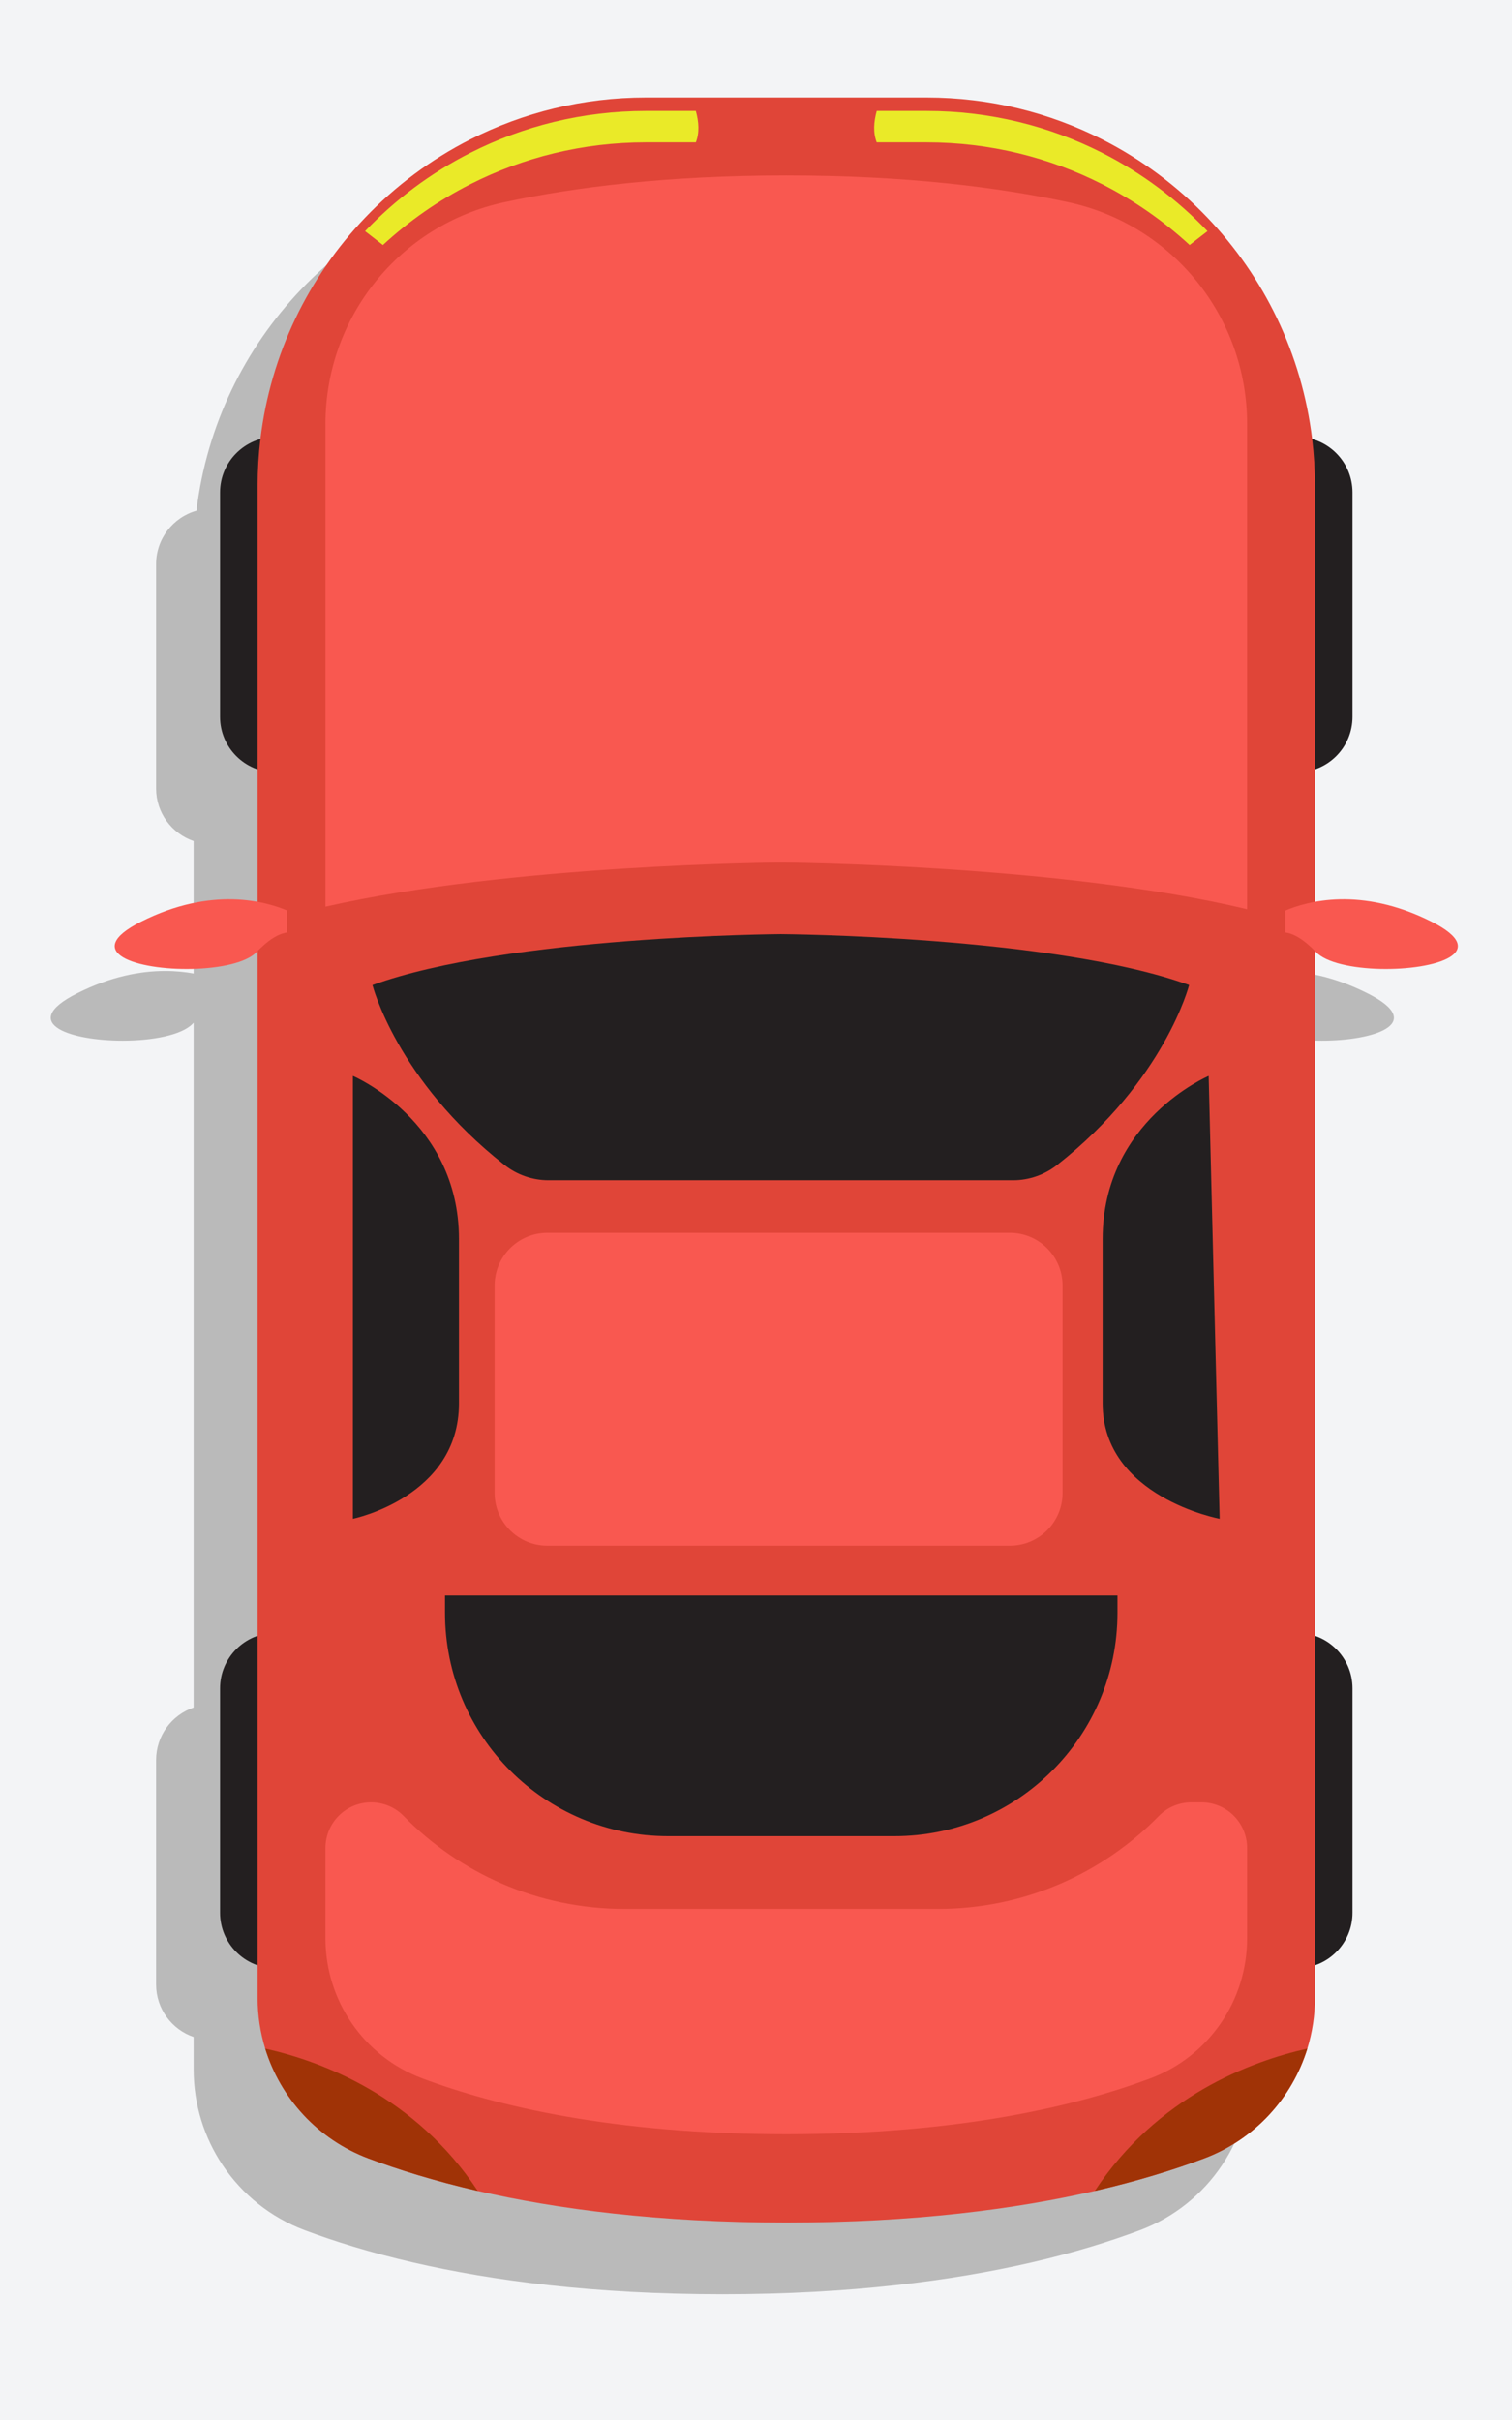 <?xml version="1.0" encoding="UTF-8" standalone="no"?>
<!-- Created with Inkscape (http://www.inkscape.org/) -->

<svg
   version="1.1"
   id="svg2"
   xml:space="preserve"
   width="100%"
   height="100%"
   viewBox="2385 3300 2000 3200"
   xmlns:inkscape="http://www.inkscape.org/namespaces/inkscape"
   xmlns="http://www.w3.org/2000/svg"
   xmlns:svg="http://www.w3.org/2000/svg"><defs
     id="defs6" /><g
     id="g8"
     inkscape:groupmode="layer"
     inkscape:label="ink_ext_XXXXXX"
     transform="matrix(1.333,0,0,-1.333,0,6666.667)"><g
       id="g10"
       transform="scale(0.1)"><path
         d="M 0,0 H 50000 V 50000 H 0 Z"
         style="fill:#F3F4F6;fill-opacity:1;fill-rule:nonzero;stroke:none"
         id="path12" /><path
         d="m 10684,25723.5 c -1144.06,0 -2000.41,74.3 -2639.09,178.7 l -0.4,0.1 c -17.85,2.9 -35.52,5.8 -53.05,8.8 -2.61,0.5 -5.17,0.9 -7.78,1.4 -14.97,2.5 -29.85,5.1 -44.57,7.6 -4.08,0.8 -8.1,1.5 -12.16,2.2 -13.17,2.3 -26.28,4.7 -39.24,7 -4.83,0.9 -9.57,1.8 -14.37,2.6 -12.13,2.3 -24.23,4.5 -36.19,6.7 -5.14,1 -10.21,2 -15.32,2.9 -11.44,2.2 -22.85,4.4 -34.12,6.6 -5.43,1 -10.77,2.1 -16.16,3.1 -10.86,2.1 -21.68,4.3 -32.39,6.4 -5.51,1.1 -10.95,2.2 -16.41,3.3 -10.44,2.1 -20.84,4.2 -31.13,6.4 -5.6,1.1 -11.15,2.3 -16.71,3.4 -10,2.1 -19.96,4.2 -29.83,6.3 -5.63,1.2 -11.23,2.4 -16.82,3.6 -9.64,2.1 -19.25,4.2 -28.75,6.3 -5.64,1.2 -11.22,2.5 -16.79,3.7 -9.39,2.1 -18.74,4.2 -28,6.3 -5.51,1.2 -10.98,2.5 -16.45,3.7 -9.15,2.1 -18.25,4.2 -27.27,6.3 -5.46,1.3 -10.88,2.5 -16.3,3.8 -8.9,2.1 -17.73,4.2 -26.51,6.3 -5.37,1.3 -10.71,2.6 -16.03,3.9 -8.68,2.1 -17.29,4.2 -25.85,6.3 -5.28,1.3 -10.55,2.6 -15.78,4 -8.52,2.1 -16.95,4.2 -25.35,6.3 -5.07,1.3 -10.13,2.6 -15.17,3.9 -8.41,2.2 -16.76,4.3 -25.06,6.5 -4.89,1.3 -9.79,2.6 -14.63,3.9 -8.25,2.1 -16.41,4.3 -24.55,6.5 -4.81,1.3 -9.62,2.6 -14.39,3.9 -8.05,2.2 -16.02,4.4 -23.97,6.6 -4.63,1.3 -9.28,2.5 -13.86,3.8 -8.04,2.3 -15.97,4.5 -23.88,6.8 -4.38,1.2 -8.78,2.4 -13.12,3.7 -7.89,2.3 -15.67,4.5 -23.43,6.8 -4.29,1.2 -8.6,2.5 -12.86,3.7 -7.71,2.3 -15.3,4.6 -22.9,6.9 -4.13,1.2 -8.3,2.5 -12.39,3.7 -7.61,2.3 -15.1,4.6 -22.57,6.9 -3.98,1.2 -8,2.5 -11.96,3.7 -7.47,2.3 -14.83,4.6 -22.19,7 -3.8,1.2 -7.66,2.4 -11.44,3.6 -7.5,2.4 -14.86,4.8 -22.23,7.2 -3.49,1.1 -7.05,2.2 -10.51,3.4 -7.54,2.4 -14.94,4.9 -22.33,7.4 -3.22,1.1 -6.5,2.1 -9.7,3.2 -7.53,2.6 -14.92,5.1 -22.32,7.6 -2.94,1 -5.95,2 -8.88,3 -8.02,2.8 -15.89,5.6 -23.75,8.3 -2.18,0.8 -4.42,1.6 -6.6,2.3 -10,3.6 -19.86,7.1 -29.6,10.7 -50.37,18.3 -98.74,40.1 -144.81,65.2 -12.74,6.9 -25.25,14.2 -37.65,21.6 -3.56,2.2 -7.09,4.3 -10.62,6.5 -9.69,6 -19.27,12.1 -28.74,18.4 -2.83,1.8 -5.7,3.6 -8.52,5.5 -11.8,8 -23.44,16.2 -34.89,24.6 -2.56,1.9 -5.06,3.9 -7.61,5.8 -9.23,6.9 -18.33,14 -27.32,21.2 -3.09,2.4 -6.18,4.9 -9.24,7.4 -10.99,9 -21.84,18.2 -32.43,27.6 l -0.21,0.2 c -10.8,9.6 -21.33,19.5 -31.71,29.6 -2.6,2.5 -5.17,5.1 -7.75,7.6 -8.43,8.3 -16.73,16.8 -24.88,25.4 -1.94,2.1 -3.92,4.1 -5.83,6.1 -9.87,10.6 -19.52,21.4 -28.93,32.4 l -1.25,1.3 c -2.43,2.8 -4.82,5.7 -7.2,8.5 -3.58,4.3 -7.15,8.7 -10.67,13 h -0.03 c -0.93,1.2 -1.8,2.3 -2.7,3.5 -5.12,6.4 -10.2,12.8 -15.2,19.3 l -1.36,1.8 c -1.47,1.9 -2.93,3.9 -4.38,5.8 l -0.17,0.2 c -3.33,4.4 -6.58,8.8 -9.8,13.2 -2.08,2.8 -4.04,5.6 -6.07,8.4 l -1.15,1.7 c -0.78,1 -1.53,2.2 -2.3,3.3 -2.23,3.1 -4.47,6.3 -6.65,9.5 -2.13,3.1 -4.19,6.1 -6.27,9.2 l -0.99,1.6 c -8.35,12.4 -16.46,25.1 -24.27,37.9 -0.95,1.5 -1.85,3.1 -2.79,4.7 -6.77,11.2 -13.31,22.5 -19.67,34 -0.81,1.5 -1.7,2.9 -2.5,4.3 -1.55,2.8 -3.05,5.6 -4.51,8.4 l -0.51,0.9 c -1.44,2.7 -2.85,5.4 -4.27,8.1 -1.84,3.5 -3.64,7 -5.43,10.5 -1.26,2.5 -2.46,5 -3.72,7.5 -2.16,4.3 -4.31,8.6 -6.43,13 -0.7,1.5 -1.44,2.9 -2.13,4.3 -1.09,2.3 -2.13,4.6 -3.16,6.8 -1.52,3.2 -2.97,6.4 -4.44,9.6 -1.45,3.2 -2.91,6.4 -4.34,9.6 -1.66,3.8 -3.33,7.5 -4.96,11.2 -1.95,4.5 -3.85,9.1 -5.73,13.7 -4.88,11.7 -9.56,23.6 -14.02,35.5 l -0.41,1.1 c -1.65,4.5 -3.32,9 -4.92,13.6 -1.29,3.6 -2.52,7.3 -3.77,10.9 -0.89,2.6 -1.8,5.1 -2.66,7.7 l -0.2,0.6 c -1.41,4.2 -2.81,8.4 -4.15,12.6 l -0.77,2.4 c -1.37,4.3 -2.68,8.6 -4,12.9 -0.62,2.1 -1.24,4.2 -1.86,6.3 -1.32,4.4 -2.64,8.7 -3.88,13.1 -1.12,4 -2.18,8 -3.23,11.9 -0.83,3 -1.62,6.1 -2.42,9.1 -1.02,3.9 -2.06,7.8 -3.06,11.8 l -0.05,0.3 c -1.02,4 -1.96,8.1 -2.92,12.1 -0.69,3 -1.39,5.9 -2.05,8.8 -0.99,4.3 -1.97,8.6 -2.92,13 -0.93,4.3 -1.79,8.7 -2.67,13.1 -0.38,1.9 -0.8,3.8 -1.17,5.8 l -0.45,2.2 c -0.84,4.3 -1.67,8.7 -2.44,13.1 -0.83,4.6 -1.61,9.2 -2.37,13.8 -0.36,2.2 -0.74,4.5 -1.09,6.7 -0.75,4.7 -1.51,9.4 -2.19,14.1 -0.55,3.8 -1.01,7.5 -1.53,11.3 -0.42,3.1 -0.86,6.2 -1.26,9.3 -1.24,9.9 -2.4,19.8 -3.38,29.7 -0.1,1.2 -0.21,2.5 -0.36,3.8 -1.04,10.9 -1.87,21.9 -2.59,32.9 -0.73,12.1 -1.29,24.2 -1.67,36.3 l -2.21,76.1 v 0.1 l -50.1,1724.8 c -193.17,11 -348.89,168.3 -354.11,365.2 l -58.62,2212.3 c -5.16,194.3 138.14,358.1 326.78,382.7 l -218.71,7531.7 c -123.42,-75.5 -351.08,-110.9 -576.92,-110.9 -230.23,0 -458.57,36.8 -572.31,105.2 -121.17,72.9 -112.32,181.7 162.86,320.3 303.03,152.7 571.94,201.1 791.31,201.1 64.55,0 124.85,-4.2 180.42,-11.2 l -4.69,161.4 c -189.03,15.3 -340.06,170.9 -345.19,364.7 l -58.63,2212.3 c -5.07,191.2 133.68,352.8 317.92,381.3 l -27.39,942.9 c -8.96,308.7 134.44,602.2 383.46,784.8 l 1062.22,779 c 224.14,164.4 494.87,253.1 772.81,253.1 h 5461.66 c 278,0 548.8,-88.7 772.9,-253.1 l 1062.2,-779 c 249,-182.6 392.4,-476.1 383.4,-784.8 l -27.4,-942.9 c 184.3,-28.5 323.1,-190.1 318,-381.3 l -58.6,-2212.3 c -5.2,-193.8 -156.2,-349.5 -345.2,-364.7 l -4.7,-161.4 c 55.5,7 115.8,11.2 180.4,11.2 219.3,0 488.3,-48.4 791.3,-201.1 275.2,-138.6 284,-247.4 162.8,-320.3 -113.7,-68.4 -342,-105.2 -572.3,-105.2 -225.8,0 -453.5,35.4 -576.9,110.9 l -217.4,-7488.5 c 188,-25.2 330.7,-188.6 325.5,-382.5 l -58.6,-2212.3 c -5.2,-196.4 -160.3,-353.6 -352.9,-365.1 l -53.5,-1844.5 c -0.2,-5.3 -0.5,-10.6 -0.8,-15.9 -0.3,-6.8 -0.5,-13.6 -0.9,-20.4 l -0.1,-1.6 c -0.3,-4.6 -0.8,-9.2 -1.1,-13.7 -0.5,-5.9 -0.9,-11.8 -1.4,-17.6 -0.2,-1.3 -0.3,-2.6 -0.4,-3.8 -0.1,-1.3 -0.3,-2.6 -0.4,-3.9 -0.4,-3.6 -0.8,-7.1 -1.2,-10.7 -0.9,-8.4 -2,-16.9 -3.1,-25.3 -0.5,-3.5 -0.9,-7 -1.5,-10.6 -0.8,-5.7 -1.7,-11.4 -2.6,-17.1 -0.8,-5.1 -1.7,-10.1 -2.6,-15.2 -0.5,-2.8 -1,-5.6 -1.6,-8.4 -0.4,-2.3 -0.8,-4.5 -1.2,-6.8 -1.4,-7.1 -2.8,-14.1 -4.3,-21.1 -0.3,-1.1 -0.5,-2.2 -0.7,-3.3 -0.7,-3.1 -1.5,-6.3 -2.2,-9.4 -0.3,-1.5 -0.6,-2.9 -1,-4.3 -1.2,-5.7 -2.6,-11.3 -4,-16.9 l -0.1,-0.3 c -0.4,-2 -1,-3.9 -1.5,-5.9 -0.9,-3.4 -1.8,-6.9 -2.7,-10.4 v -0.2 c -1.4,-5.5 -2.9,-10.9 -4.5,-16.3 -1,-3.7 -2.1,-7.4 -3.3,-11.1 -0.9,-3.2 -1.8,-6.4 -2.8,-9.6 -1.2,-3.8 -2.4,-7.7 -3.6,-11.6 l -0.8,-2.4 c -1.3,-4.2 -2.7,-8.4 -4.1,-12.6 l -0.8,-2.3 c -1.2,-3.6 -2.5,-7.3 -3.8,-10.9 -0.7,-2 -1.3,-4 -2.1,-6 -1.6,-4.6 -3.2,-9.1 -4.9,-13.6 -0.6,-1.6 -1.2,-3.1 -1.8,-4.6 -2.5,-6.7 -5.1,-13.3 -7.8,-19.9 -1.3,-3.3 -2.5,-6.6 -3.9,-9.9 -1.1,-2.8 -2.3,-5.6 -3.5,-8.5 -1,-2.3 -2,-4.6 -3,-7 l -0.1,-0.4 c -2.3,-5.2 -4.6,-10.5 -7,-15.6 -1.8,-4.1 -3.6,-8 -5.5,-12 -1.2,-2.7 -2.5,-5.4 -3.7,-8.1 l -0.7,-1.5 c -4,-8.3 -8.1,-16.6 -12.3,-24.8 l -1.1,-2.1 c -1.5,-2.9 -3,-5.8 -4.6,-8.8 -1.4,-2.9 -3,-5.8 -4.5,-8.6 -1.5,-2.8 -3,-5.6 -4.5,-8.4 -0.7,-1.2 -1.4,-2.3 -2.1,-3.5 -6.5,-11.9 -13.3,-23.6 -20.3,-35.2 -0.8,-1.3 -1.5,-2.6 -2.3,-3.9 -8.1,-13.3 -16.6,-26.5 -25.3,-39.5 l -0.3,-0.4 c -2,-3.1 -4.1,-6.1 -6.2,-9.2 -3.3,-4.9 -6.8,-9.7 -10.1,-14.5 -0.7,-1 -1.4,-1.9 -2.1,-2.9 -1,-1.3 -2,-2.7 -3,-4.1 l -1,-1.4 c -3.2,-4.4 -6.5,-8.8 -9.8,-13.2 -2,-2.6 -3.9,-5.2 -5.9,-7.8 l -1.9,-2.4 c -2.8,-3.6 -5.6,-7.2 -8.4,-10.7 -2.6,-3.2 -5.1,-6.5 -7.6,-9.7 -3.5,-4.3 -7.1,-8.7 -10.7,-13 v 0 l -2,-2.3 c -1.7,-2.1 -3.5,-4.1 -5.2,-6.2 -1.7,-1.9 -3.5,-3.8 -5.3,-5.8 -7.3,-8.4 -14.6,-16.7 -22.2,-24.9 -3.1,-3.3 -6.2,-6.6 -9.3,-9.9 -7.4,-7.8 -15,-15.5 -22.7,-23.1 -2.9,-3 -5.9,-6 -8.9,-8.9 -9.5,-9.2 -19.2,-18.2 -29,-27 -1.2,-1.1 -2.3,-2.2 -3.5,-3.3 -11.2,-10 -22.7,-19.7 -34.3,-29.2 -2.7,-2.2 -5.4,-4.2 -8.1,-6.4 -8.9,-7.1 -17.9,-14.1 -27.1,-21 -3.9,-2.9 -7.8,-5.7 -11.7,-8.6 -8.4,-6 -16.8,-12 -25.3,-17.8 -4.1,-2.8 -8.1,-5.5 -12.2,-8.2 -9.4,-6.3 -18.9,-12.3 -28.5,-18.2 -3.2,-2 -6.3,-4 -9.5,-5.9 -13,-7.9 -26.2,-15.5 -39.6,-22.8 l -0.4,-0.2 c -4.1,-2.2 -8.3,-4.3 -12.5,-6.5 -7.2,-3.8 -14.4,-7.7 -21.7,-11.3 -8.1,-4.1 -16.4,-7.9 -24.6,-11.7 -3.8,-1.8 -7.5,-3.7 -11.4,-5.4 -9.3,-4.2 -18.8,-8.2 -28.3,-12.1 -2.9,-1.2 -5.7,-2.6 -8.6,-3.7 -12.4,-5.1 -25,-9.9 -37.7,-14.5 -8.1,-3 -16.3,-5.9 -24.6,-8.8 -1.5,-0.6 -2.9,-1.1 -4.5,-1.7 -5.6,-2 -11.4,-4 -17.1,-6 -4.4,-1.5 -8.7,-3 -13.2,-4.6 -5.1,-1.7 -10.3,-3.5 -15.4,-5.2 -5.3,-1.8 -10.5,-3.6 -15.8,-5.4 -4.8,-1.6 -9.8,-3.2 -14.7,-4.9 -5.7,-1.9 -11.4,-3.8 -17.2,-5.7 -4.9,-1.6 -9.8,-3.2 -14.7,-4.8 -6,-1.9 -12,-3.9 -18.1,-5.8 -4.9,-1.6 -9.9,-3.1 -14.8,-4.7 -6.3,-2 -12.5,-3.9 -18.8,-5.9 -4.9,-1.5 -9.9,-3.1 -14.9,-4.6 -6.5,-2 -13,-4 -19.6,-6 -5,-1.5 -10,-3 -15.1,-4.5 -6.7,-2 -13.4,-4 -20.2,-6 -5,-1.5 -10.2,-3 -15.3,-4.5 -6.9,-2 -13.9,-4.1 -20.9,-6.1 -5.1,-1.5 -10.3,-2.9 -15.5,-4.4 -7.1,-2 -14.3,-4 -21.5,-6.1 -5.3,-1.5 -10.7,-2.9 -16,-4.4 -7.2,-2 -14.5,-4 -21.8,-6 -5.5,-1.5 -10.9,-2.9 -16.4,-4.4 -7.5,-2 -15,-4 -22.5,-6 -5.5,-1.5 -11,-2.9 -16.6,-4.4 -7.6,-2 -15.3,-4 -23.1,-6 -5.6,-1.4 -11.3,-2.9 -17,-4.3 -7.8,-2 -15.6,-4 -23.5,-5.9 -5.8,-1.5 -11.7,-3 -17.5,-4.4 -8,-2 -16,-3.9 -24.1,-5.9 -5.9,-1.4 -11.8,-2.9 -17.7,-4.3 -8.2,-1.9 -16.5,-3.9 -24.8,-5.8 -6,-1.5 -11.9,-2.9 -18,-4.3 -8.4,-1.9 -17,-3.9 -25.5,-5.9 -6,-1.3 -12.1,-2.7 -18.1,-4.1 -8.7,-2 -17.5,-3.9 -26.3,-5.9 -6.1,-1.3 -12.3,-2.7 -18.5,-4.1 -8.9,-1.9 -17.9,-3.9 -27,-5.8 -6.1,-1.4 -12.3,-2.7 -18.5,-4 -9.3,-2 -18.7,-4 -28.1,-5.9 -6.1,-1.3 -12.2,-2.6 -18.4,-3.8 -9.7,-2 -19.5,-4 -29.3,-6 -6.1,-1.2 -12.1,-2.5 -18.2,-3.7 -10.1,-2 -20.3,-4 -30.5,-6 -6,-1.2 -11.9,-2.4 -18,-3.5 -10.6,-2.1 -21.4,-4.1 -32.2,-6.2 -5.7,-1.1 -11.4,-2.2 -17.2,-3.2 -11.3,-2.2 -22.7,-4.3 -34.1,-6.4 -5.5,-1 -10.9,-2 -16.4,-3 -12.2,-2.2 -24.6,-4.4 -37,-6.6 -4.8,-0.8 -9.5,-1.7 -14.3,-2.5 -13.9,-2.5 -27.9,-4.9 -42,-7.3 -3.5,-0.5 -6.9,-1.1 -10.4,-1.7 -16.5,-2.8 -33.1,-5.6 -49.9,-8.3 -1.2,-0.2 -2.3,-0.4 -3.5,-0.6 -638.6,-104.5 -1494.9,-178.7 -2638.8,-178.7"
         style="fill:#bababa;fill-opacity:1;fill-rule:nonzero;stroke:none"
         id="path14" /><path
         d="m 26415.5,25723.5 h -3010.6 c -134.8,0 -267.8,7.6 -398.7,22.6 -1044.7,119.3 -1954.9,701.7 -2535.8,1544.9 -421.5,612 -669.4,1361.2 -669.4,2170.5 v 55.1 c -201.1,76.8 -343.9,271.3 -343.9,499.4 v 2160.8 c 0,228 142.8,422.5 343.9,499.3 v 5974.8 c -112.7,-105.8 -390.7,-154.9 -666.1,-154.9 -246.5,0 -490.9,39.4 -612.7,112.6 -129.8,78.1 -120.3,194.6 174.4,343 324.4,163.5 612.4,215.3 847.3,215.3 94.7,0 180.7,-8.4 257.1,-21.3 v 834 c -201.1,76.7 -343.9,271.3 -343.9,499.3 v 2160.8 c 0,228.1 142.8,422.6 343.9,499.4 v 175.3 c 0,562.6 178.6,1081.9 480.3,1500.1 440.8,611.1 1144.1,1006.6 1936.5,1006.6 h 5384.8 c 792.4,0 1495.7,-395.5 1936.4,-1006.6 301.7,-418.2 480.4,-937.5 480.4,-1500.1 v -175.3 c 201,-76.8 343.9,-271.3 343.9,-499.4 v -2160.8 c 0,-228 -142.9,-422.6 -343.9,-499.3 v -834 c 76.3,12.9 162.4,21.3 257.1,21.3 234.9,0 522.9,-51.8 847.3,-215.3 294.6,-148.4 304.1,-264.9 174.4,-343 -121.8,-73.2 -366.2,-112.6 -612.8,-112.6 -275.4,0 -553.4,49.1 -666,154.9 v -5974.8 c 201,-76.8 343.9,-271.3 343.9,-499.3 V 30016 c 0,-228.1 -142.9,-422.6 -343.9,-499.4 v -55.1 c 0,-812.7 -250.1,-1564.9 -674.8,-2178.1 -273.2,-394.6 -618.7,-731.7 -1016.4,-990.5 -13.2,-8.6 -26.5,-17.2 -39.9,-25.6 -200.6,-126.8 -414,-233.9 -637.8,-318.5 -14.9,-5.7 -29.9,-11.2 -44.9,-16.7 -255.2,-92.5 -523.5,-156.2 -801.3,-187.1 -127.7,-14.2 -257.5,-21.5 -388.8,-21.5"
         style="fill:#bababa;fill-opacity:1;fill-rule:nonzero;stroke:none"
         id="path16" /><path
         d="m 42330.6,25792.2 h -7179 c -441.2,0 -799,357.6 -799,798.9 v 928.8 c -172.7,65.9 -295.4,233.1 -295.4,428.9 v 1856 c 0,195.9 122.7,363 295.4,428.9 v 9718.7 c -96.7,-90.9 -335.5,-133.1 -572.1,-133.1 -211.7,0 -421.7,33.9 -526.3,96.8 -111.4,67 -103.3,167.1 149.8,294.6 278.7,140.4 526.1,184.9 727.8,184.9 81.3,0 155.3,-7.2 220.8,-18.3 v 716.3 c -172.7,66 -295.4,233.1 -295.4,428.9 v 1856 c 0,195.9 122.7,363 295.4,428.9 v 150.6 c 0,483.2 153.5,929.2 412.6,1288.5 38.7,53.7 79.8,105.4 123.2,155.1 110.7,127 235.8,240.2 372.6,336.9 -174.2,-315.1 -273.7,-680.1 -273.7,-1069.4 V 27302.2 c 0,-441.3 357.7,-799 798.9,-799 h 7179 c 55.2,0 109.1,5.6 161.1,16.3 -36.2,-407.7 -378.6,-727.3 -795.7,-727.3 m 1433.5,14028.1 v 514.8 c 99.3,-28.7 204.2,-69.1 314,-124.4 253.1,-127.5 261.2,-227.6 149.8,-294.6 -94.3,-56.7 -274.2,-89.8 -463.8,-95.8"
         style="fill:#bababa;fill-opacity:1;fill-rule:nonzero;stroke:none"
         id="path18" /><path
         d="m 10684,2466.8 c -1195,0 -2141.04,126.3 -2870.92,294.2 -403.37,92.9 -740.74,198.5 -1017.65,302.6 -468.99,176.3 -817.71,559 -960.38,1021.5 -46.29,150 -70.87,308.4 -70.87,470.9 v 304 c -203.23,69.5 -349.44,262 -349.44,488.7 v 2087.9 c 0,226.8 146.21,419.3 349.44,488.7 v 6370.4 c -2.89,-3 -5.73,-5.8 -8.65,-8.9 -102.87,-108 -378.76,-158 -652.01,-158 -238.23,0 -474.45,38.1 -592.14,108.8 -125.36,75.5 -116.19,188 168.5,331.5 313.55,157.9 591.8,208 818.77,208 98.63,0 187.61,-9.4 265.53,-23.6 v 2334.7 c -203.23,69.5 -349.44,262 -349.44,488.7 v 2088 c 0,226.7 146.21,419.2 349.44,488.6 v 2085 c 0,0 87.12,63.5 275.66,158.3 v 252.7 c 0,0 1271.96,928.3 4644.16,928.3 3372.2,0 4644.1,-928.3 4644.1,-928.3 v -252.7 c 188.6,-94.8 275.7,-158.3 275.7,-158.3 v -2085 c 203.2,-69.4 349.4,-261.9 349.4,-488.6 v -2088 c 0,-226.7 -146.2,-419.2 -349.4,-488.7 v -2334.7 c 77.9,14.2 166.9,23.6 265.5,23.6 227,0 505.3,-50.1 818.8,-208 284.7,-143.5 293.9,-256 168.5,-331.5 -117.7,-70.8 -353.9,-108.8 -592.1,-108.8 -273.3,0 -549.2,50.1 -652.1,158 -2.9,3.1 -5.7,5.9 -8.6,8.9 V 7925.3 c 203.2,-69.4 349.4,-261.9 349.4,-488.7 V 5348.7 c 0,-226.7 -146.2,-419.2 -349.4,-488.7 v -304 c 0,-162.5 -24.6,-320.9 -70.9,-470.9 -142.6,-462.5 -491.4,-845.2 -960.3,-1021.5 -277,-104.1 -614.3,-209.7 -1017.7,-302.6 C 12825,2593.1 11879,2466.8 10684,2466.8"
         style="fill:#bababa;fill-opacity:1;fill-rule:nonzero;stroke:none"
         id="path20" /><path
         d="m 25059.7,2497.6 c -1274.3,0 -2283.1,134.7 -3061.3,313.8 h -0.1 0.1 c -215.6,49.6 -413.5,102.6 -594.4,157.2 -180.1,54.3 -343.5,110 -490.8,165.4 -339.3,127.6 -619.4,356.5 -812.1,644.5 -91.3,136.5 -163,286.2 -212,444.8 h 0.1 c -49.4,160 -75.7,328.8 -75.7,502.1 v 324.2 c -216.6,74.1 -372.5,279.3 -372.5,521.1 v 2226.4 c 0,241.8 155.9,447 372.5,521.1 v 6792.9 c -3,-3.2 -6,-6.2 -9.2,-9.4 -109.6,-115.2 -403.8,-168.6 -695.2,-168.6 -254,0 -505.9,40.6 -631.4,116.1 -133.7,80.4 -123.9,200.5 179.7,353.4 334.3,168.4 631,221.9 873,221.9 105.2,0 200.1,-10.1 283.1,-25.3 v 1313.9 c -216.6,74.1 -372.5,279.3 -372.5,521.1 v 2226.4 c 0,252 169.3,464.4 400.4,529.8 v 0.2 c 102.1,846.9 478.8,1609.1 1038.6,2195.1 300.5,314.6 653.7,578.4 1045.5,777.2 522.9,265.3 1114.6,414.9 1741.2,414.9 h 2786 c 626.6,0 1218.3,-149.6 1741.2,-414.9 391.8,-198.8 745,-462.6 1045.4,-777.2 559.8,-586 936.6,-1348.2 1038.6,-2195.1 l 0.1,-0.2 c 231,-65.4 400.4,-277.8 400.4,-529.8 v -2226.4 c 0,-241.8 -155.9,-447 -372.6,-521.1 v -1313.9 c 83.1,15.2 177.9,25.3 283.1,25.3 242.1,0 538.8,-53.5 873.1,-221.9 303.6,-152.9 313.4,-273 179.7,-353.4 -125.5,-75.5 -377.4,-116.1 -631.5,-116.1 -291.3,0 -585.5,53.4 -695.2,168.6 -3.1,3.2 -6.1,6.2 -9.2,9.4 V 8318.2 c 216.7,-74.1 372.6,-279.3 372.6,-521.1 V 5570.7 c 0,-241.8 -155.9,-447 -372.6,-521.1 v -324.2 c 0,-173.3 -26.2,-342.1 -75.6,-502.1 -48.9,-158.6 -120.6,-308.3 -212,-444.8 -192.6,-288 -472.8,-516.9 -812.1,-644.5 -145.8,-54.8 -307.4,-110 -485.3,-163.8 -182.5,-55.1 -382.1,-108.7 -599.8,-158.8 v 0 0 c -778.3,-179.1 -1787.1,-313.8 -3061.3,-313.8"
         style="fill:#bababa;fill-opacity:1;fill-rule:nonzero;stroke:none"
         id="path22" /><path
         d="m 42354.8,2497.6 h -7206.9 c -176.2,0 -331.9,87.8 -426,221.8 h -2.5 c -322,0 -582.8,261.4 -582.2,583.4 0.6,316.1 1.5,749.5 2.6,1274.4 -273.8,2.4 -495.1,225 -495.1,499.3 V 7096 c 0,275.8 223.6,499.4 499.5,499.4 h 1.8 c 6.9,3287.2 15.9,7573.1 22.5,10680.4 -250.3,23 -446.4,233.4 -446.4,489.7 v 1988.8 c 0,258.4 199.4,470.2 452.7,490.2 1.5,705.6 2.3,1118.3 2.3,1118.3 0,0 27,6.7 75.4,18.2 5.1,1.2 10.6,2.5 16.2,3.8 24.1,55.7 73.7,98.5 135.9,112.5 339.6,76 997.5,210.7 1540.8,245.9 v 0 l 508.3,392.8 -0.8,-1.5 0.8,1.5 c 0,0 1276.2,441.8 2317.6,441.8 1041.2,0 2317,-441.6 2317.6,-441.8 v 0 l 468.1,-390.4 c 530,-29.7 1182.1,-160.1 1540.6,-239.4 62.3,-13.7 111.9,-56.5 136.3,-112.1 5.5,-1.3 11,-2.6 16.3,-3.8 73.3,-17 115.3,-27.5 115.3,-27.5 v -1126.3 c 225,-45.2 394.5,-243.9 394.5,-482.2 v -1988.8 c 0,-238.3 -169.5,-437 -394.5,-482.2 V 7594.7 c 263,-14.4 471.9,-232.1 471.9,-498.7 V 5076.5 c 0,-266.6 -208.9,-484.3 -471.9,-498.7 V 3301.6 c 0,-321.5 -260.6,-582.2 -582.2,-582.2 h -2.5 c -94.1,-134 -249.8,-221.8 -426,-221.8"
         style="fill:#bababa;fill-opacity:1;fill-rule:nonzero;stroke:none"
         id="path24" /><path
         d="m 16192.7,43776.8 -235.2,6.2 -78.5,-2963.8 235.2,-6.2 c 207.5,-5.5 380.2,158.3 385.7,365.8 l 58.6,2212.3 c 5.5,207.5 -158.3,380.2 -365.8,385.7"
         style="fill:#231f20;fill-opacity:1;fill-rule:nonzero;stroke:none"
         id="path26" /><path
         d="m 6444.6,43776.8 235.21,6.2 78.54,-2963.8 -235.21,-6.2 c -207.54,-5.5 -380.24,158.3 -385.74,365.8 l -58.63,2212.3 c -5.5,207.5 158.29,380.2 365.83,385.7"
         style="fill:#231f20;fill-opacity:1;fill-rule:nonzero;stroke:none"
         id="path28" /><path
         d="m 15877.6,32662.9 -235.2,6.2 -78.5,-2963.8 235.2,-6.2 c 207.5,-5.5 380.2,158.3 385.7,365.8 l 58.7,2212.3 c 5.5,207.5 -158.3,380.2 -365.9,385.7"
         style="fill:#231f20;fill-opacity:1;fill-rule:nonzero;stroke:none"
         id="path30" /><path
         d="m 6759.67,32619.5 235.21,6.2 78.54,-2963.8 -235.21,-6.2 c -207.54,-5.5 -380.25,158.3 -385.74,365.8 l -58.63,2212.3 c -5.5,207.5 158.29,380.2 365.83,385.7"
         style="fill:#231f20;fill-opacity:1;fill-rule:nonzero;stroke:none"
         id="path32" /><path
         d="m 16268,44715.3 -489.6,-16860 c -12.6,-434.2 -288.3,-817.6 -696.7,-965.8 -609.5,-221.2 -1733.7,-454.9 -3763,-454.9 -2029.46,0 -3153.66,233.7 -3763.17,454.9 -50.37,18.3 -98.73,40.1 -144.8,65.3 -327.54,178.3 -540.8,519.8 -551.83,900.5 l -2.23,76.1 v 0 L 6369.3,44715.3 c -8.96,308.7 134.44,602.1 383.46,784.8 l 1062.21,779 c 224.14,164.4 494.87,253.1 772.81,253.1 h 5461.72 c 278,0 548.7,-88.7 772.8,-253.1 l 1062.2,-779 c 249.1,-182.7 392.4,-476.1 383.5,-784.8"
         style="fill:#44aaaa;fill-opacity:1;fill-rule:nonzero;stroke:none"
         id="path34" /><path
         d="m 11318.7,30287.5 c -2917.42,0 -3892.74,501.4 -4176.56,715.9 l 75.17,-2588.9 c 11.45,-394.2 262.07,-741.3 632.4,-876.8 558.71,-204.3 1593.55,-421.3 3468.99,-421.3 1875.3,0 2910.2,217 3468.9,421.3 370.3,135.5 620.9,482.6 632.4,876.8 l 75.2,2588.9 c -283.9,-214.5 -1259.2,-715.9 -4176.5,-715.9"
         style="fill:#50c9c6;fill-opacity:1;fill-rule:nonzero;stroke:none"
         id="path36" /><path
         d="m 15661.5,40995.6 209,3369.5 c 8.2,283.9 -123.6,553.8 -352.7,721.8 l -976.9,716.4 c -206.1,151.2 -455.1,232.7 -710.7,232.7 H 11318.7 8807.12 c -255.63,0 -504.6,-81.5 -710.74,-232.7 l -976.9,-716.4 c -229.05,-168 -360.89,-437.9 -352.64,-721.8 l 218.77,-3366.2 c 963.62,317.8 2545.26,525 4333.09,525 1793.8,0 3380.1,-208.6 4342.8,-528.3"
         style="fill:#50c9c6;fill-opacity:1;fill-rule:nonzero;stroke:none"
         id="path38" /><path
         d="m 11318.7,41221.4 c 0,0 -2787.03,-17.4 -4176.56,-520.7 0,0 245.98,-972.3 1351.06,-1840 128.37,-100.7 286.71,-155.8 449.92,-155.8 h 2375.58 2375.5 c 163.2,0 321.5,55.1 449.9,155.8 1105.1,867.7 1351.1,1840 1351.1,1840 -1389.6,503.3 -4176.5,520.7 -4176.5,520.7"
         style="fill:#231f20;fill-opacity:1;fill-rule:nonzero;stroke:none"
         id="path40" /><path
         d="m 6942.19,39963.1 c 0,0 1084.72,-859.1 1084.72,-3115.3 0,-2256.2 0,-1354 0,-3141.5 0,-1787.4 -866.69,-2203.9 -866.69,-2203.9 l -218.03,8460.7"
         style="fill:#231f20;fill-opacity:1;fill-rule:nonzero;stroke:none"
         id="path42" /><path
         d="m 15695.1,39963.1 c 0,0 -1084.7,-859.1 -1084.7,-3115.3 0,-2256.2 0,-1354 0,-3141.5 0,-1787.4 866.7,-2203.9 866.7,-2203.9 l 218,8460.7"
         style="fill:#231f20;fill-opacity:1;fill-rule:nonzero;stroke:none"
         id="path44" /><path
         d="m 14256.9,32401.5 c -88,222.1 -302.8,367.8 -541.7,367.8 H 11318.7 8922.1 c -238.9,0 -453.68,-145.7 -541.67,-367.8 -131.46,-331.9 -360.6,-830.3 -684,-1246.3 0,0 649.38,-520.6 3622.27,-520.6 2972.8,0 3622.2,520.6 3622.2,520.6 -323.4,416 -552.6,914.4 -684,1246.3"
         style="fill:#231f20;fill-opacity:1;fill-rule:nonzero;stroke:none"
         id="path46" /><path
         d="m 8037.92,46288 c -203.11,-142.1 -1028.97,-767.4 -1256.76,-940.1 -30.91,-23.4 -33.99,-68.7 -6.57,-96.1 89.41,-89.5 231.23,-98.8 331.59,-21.9 320.85,245.9 994.78,753 1254.63,877 346.51,165.4 -86.63,346.5 -322.89,181.1"
         style="fill:#eaea28;fill-opacity:1;fill-rule:nonzero;stroke:none"
         id="path48" /><path
         d="m 14599.4,46288 c 203.1,-142.1 1029,-767.4 1256.7,-940.1 31,-23.4 34,-68.7 6.6,-96.1 -89.4,-89.5 -231.2,-98.8 -331.6,-21.9 -320.8,245.9 -994.8,753 -1254.6,877 -346.5,165.4 86.6,346.5 322.9,181.1"
         style="fill:#eaea28;fill-opacity:1;fill-rule:nonzero;stroke:none"
         id="path50" /><path
         d="m 8623.5,26972.1 c -1484.7,233.8 -1763.7,951.1 -1766.83,959.3 l 2.23,-76.1 c 0.36,-12.1 0.93,-24.3 1.65,-36.3 0.73,-11 1.56,-22 2.59,-32.9 0.16,-1.3 0.26,-2.6 0.37,-3.8 1.66,-16.9 3.73,-33.7 6.16,-50.3 0.83,-5.8 1.77,-11.6 2.7,-17.4 0.93,-5.7 1.92,-11.5 2.95,-17.2 0.78,-4.4 1.61,-8.8 2.44,-13.1 1.35,-7.1 2.8,-14.1 4.3,-21.2 1.25,-5.7 2.49,-11.3 3.83,-17 1.3,-5.6 2.65,-11.3 4.05,-16.9 l 0.05,-0.2 c 1.4,-5.6 2.8,-11.1 4.3,-16.6 1.4,-5.4 2.9,-10.8 4.41,-16.2 1.76,-6.2 3.57,-12.4 5.49,-18.6 1.4,-4.5 2.8,-9.2 4.25,-13.7 l 0.78,-2.4 c 1.35,-4.2 2.74,-8.4 4.14,-12.6 2.13,-6.4 4.35,-12.8 6.64,-19.2 1.6,-4.6 3.26,-9.1 4.92,-13.7 4.3,-11.5 8.81,-22.9 13.47,-34.3 2.18,-5.3 4.41,-10.6 6.69,-15.9 2.28,-5.2 4.56,-10.5 6.95,-15.7 2.22,-4.9 4.45,-9.8 6.78,-14.7 1.04,-2.3 2.08,-4.6 3.16,-6.8 4,-8.3 8.09,-16.6 12.29,-24.9 1.86,-3.6 3.73,-7.2 5.65,-10.8 1.45,-2.9 3,-5.8 4.56,-8.6 1.45,-2.8 2.95,-5.6 4.5,-8.4 15.5,-28.3 32.24,-55.8 50.22,-82.5 2.08,-3.1 4.15,-6.2 6.27,-9.2 3.32,-4.9 6.74,-9.7 10.11,-14.5 2.02,-2.8 3.99,-5.6 6.07,-8.4 3.21,-4.4 6.47,-8.8 9.79,-13.2 1.97,-2.6 3.94,-5.2 5.91,-7.8 5.91,-7.7 11.86,-15.3 17.93,-22.8 3.52,-4.4 7.1,-8.7 10.68,-13 2.38,-2.8 4.76,-5.7 7.2,-8.5 82.76,-96.8 183.2,-179 297.58,-241.2 46.07,-25.2 94.43,-47 144.8,-65.3 315.15,-114.3 767.89,-232.1 1412.18,-319.1 0,200.4 -146.2,370.6 -344.21,401.7"
         style="fill:#cc3b3b;fill-opacity:1;fill-rule:nonzero;stroke:none"
         id="path52" /><path
         d="m 14013.8,26972.1 c -198,-31.1 -344.2,-201.3 -344.2,-401.7 644.3,87 1097,204.8 1412.2,319.1 50.3,18.3 98.7,40.1 144.8,65.3 114.3,62.2 214.8,144.4 297.5,241.2 2.5,2.8 4.9,5.7 7.2,8.5 3.6,4.3 7.2,8.6 10.7,13 6.1,7.5 12,15.1 17.9,22.8 2,2.6 4,5.2 6,7.8 3.3,4.4 6.5,8.8 9.7,13.2 2.1,2.8 4.1,5.6 6.1,8.4 3.4,4.8 6.8,9.6 10.1,14.5 2.1,3 4.2,6.1 6.3,9.2 18,26.7 34.7,54.2 50.2,82.5 1.6,2.8 3.1,5.6 4.5,8.4 1.6,2.8 3.1,5.7 4.6,8.6 1.9,3.6 3.8,7.2 5.6,10.8 4.2,8.3 8.3,16.6 12.3,24.9 1.1,2.2 2.1,4.5 3.2,6.8 2.3,4.9 4.5,9.8 6.8,14.7 2.3,5.2 4.6,10.5 6.9,15.7 2.3,5.3 4.5,10.6 6.7,15.9 4.7,11.4 9.2,22.8 13.5,34.3 1.6,4.6 3.3,9.1 4.9,13.7 2.3,6.4 4.5,12.8 6.6,19.2 1.4,4.2 2.8,8.4 4.2,12.6 l 0.7,2.4 c 1.5,4.5 2.9,9.2 4.3,13.7 1.9,6.2 3.7,12.4 5.5,18.6 1.5,5.4 3,10.8 4.4,16.2 1.5,5.5 2.9,11 4.3,16.6 v 0.2 c 1.4,5.6 2.8,11.3 4.1,16.9 1.3,5.7 2.6,11.3 3.8,17 1.5,7.1 3,14.1 4.3,21.2 0.9,4.3 1.7,8.7 2.5,13.1 1,5.7 2,11.5 2.9,17.2 0.9,5.8 1.9,11.6 2.7,17.4 2.4,16.6 4.5,33.4 6.2,50.3 0.1,1.2 0.2,2.5 0.3,3.8 1.1,10.9 1.9,21.9 2.6,32.9 0.8,12 1.3,24.2 1.7,36.3 l 2.2,76.1 c -3.1,-8.2 -282.1,-725.5 -1766.8,-959.3"
         style="fill:#cc3b3b;fill-opacity:1;fill-rule:nonzero;stroke:none"
         id="path54" /><path
         d="m 17121.7,40462.8 c -636.2,320.5 -1122.3,181.7 -1314.4,99.5 v -196.8 c 52,-7.1 119.3,-35.3 202.2,-106.3 23,-19.6 47.2,-42.5 72.6,-69.2 186.1,-195.4 958.3,-194.4 1202.5,-47.5 121.2,72.9 112.3,181.7 -162.9,320.3"
         style="fill:#50c9c6;fill-opacity:1;fill-rule:nonzero;stroke:none"
         id="path56" /><path
         d="m 5515.54,40462.8 c 636.24,320.5 1122.37,181.7 1314.43,99.5 v -196.8 c -52.03,-7.1 -119.27,-35.3 -202.23,-106.3 -22.96,-19.6 -47.17,-42.5 -72.56,-69.2 -186.1,-195.4 -958.28,-194.4 -1202.49,-47.5 -121.17,72.9 -112.32,181.7 162.85,320.3"
         style="fill:#50c9c6;fill-opacity:1;fill-rule:nonzero;stroke:none"
         id="path58" /><path
         d="m 14534.5,36830.5 h 1272.8 v -277.7 h -1272.8 v 277.7"
         style="fill:#44aaaa;fill-opacity:1;fill-rule:nonzero;stroke:none"
         id="path60" /><path
         d="m 6848.13,36830.5 h 1272.84 v -277.7 H 6848.13 v 277.7"
         style="fill:#44aaaa;fill-opacity:1;fill-rule:nonzero;stroke:none"
         id="path62" /><path
         d="M 12899.3,33105.5 H 9738.05 c -721.31,0 -1306.05,584.7 -1306.05,1306 v 2613.8 c 0,721.3 584.74,1306 1306.05,1306 h 3161.25 c 721.3,0 1306,-584.7 1306,-1306 v -2613.8 c 0,-721.3 -584.7,-1306 -1306,-1306"
         style="fill:#50c9c6;fill-opacity:1;fill-rule:nonzero;stroke:none"
         id="path64" /><path
         d="m 30463.5,43885.3 h -514.2 v -3229.7 h 514.2 c 295.2,0 534.4,239.2 534.4,534.4 v 2160.8 c 0,295.2 -239.2,534.5 -534.4,534.5"
         style="fill:#231f20;fill-opacity:1;fill-rule:nonzero;stroke:none"
         id="path66" /><path
         d="m 20626.2,43885.3 h 514.1 v -3229.7 h -514.1 c -295.2,0 -534.5,239.2 -534.5,534.4 v 2160.8 c 0,295.2 239.3,534.5 534.5,534.5"
         style="fill:#231f20;fill-opacity:1;fill-rule:nonzero;stroke:none"
         id="path68" /><path
         d="m 30463.5,33422.3 h -514.2 v -3229.7 h 514.2 c 295.2,0 534.4,239.3 534.4,534.4 v 2160.8 c 0,295.2 -239.2,534.5 -534.4,534.5"
         style="fill:#231f20;fill-opacity:1;fill-rule:nonzero;stroke:none"
         id="path70" /><path
         d="m 20626.2,33422.3 h 514.1 v -3229.7 h -514.1 c -295.2,0 -534.5,239.3 -534.5,534.4 v 2160.8 c 0,295.2 239.3,534.5 534.5,534.5"
         style="fill:#231f20;fill-opacity:1;fill-rule:nonzero;stroke:none"
         id="path72" /><path
         d="M 30654,44025.5 V 30172.6 c 0,-812.7 -250,-1564.9 -674.8,-2178.1 -582.8,-841.8 -1494.6,-1422.1 -2540.2,-1538.4 -127.8,-14.3 -257.5,-21.5 -388.9,-21.5 h -3010.6 c -134.7,0 -267.7,7.6 -398.7,22.6 -1044.7,119.2 -1954.9,701.6 -2535.7,1544.9 -421.5,611.9 -669.5,1361.2 -669.5,2170.5 v 13852.9 c 0,562.6 178.7,1081.9 480.4,1500.1 440.7,611 1144,1006.6 1936.4,1006.6 h 5384.8 c 792.4,0 1495.7,-395.6 1936.5,-1006.6 301.7,-418.2 480.3,-937.5 480.3,-1500.1"
         style="fill:#57d38c;fill-opacity:1;fill-rule:nonzero;stroke:none"
         id="path74" /><path
         d="m 25535.1,40385.1 c 0,0 -3002.7,-18.7 -4499.8,-561 0,0 265,-1047.6 1455.6,-1982.4 138.3,-108.6 308.9,-167.9 484.8,-167.9 h 2559.4 2559.3 c 175.9,0 346.5,59.3 484.8,167.9 1190.6,934.8 1455.6,1982.4 1455.6,1982.4 -1497.1,542.3 -4499.7,561 -4499.7,561"
         style="fill:#231f20;fill-opacity:1;fill-rule:nonzero;stroke:none"
         id="path76" /><path
         d="M 30187.6,40476.8 V 43337 c 0,1258 -983.2,2277.9 -2196.2,2277.9 H 23098.2 C 21885.3,45614.9 20902,44595 20902,43337 v -2855.1 c 1791.9,471.1 4633.1,488.8 4633.1,488.8 0,0 2861.8,-17.9 4652.5,-493.9"
         style="fill:#59ee9c;fill-opacity:1;fill-rule:nonzero;stroke:none"
         id="path78" /><path
         d="m 20819.9,39029.4 c 0,0 1168.7,-925.5 1168.7,-3356.4 0,-2430.8 0,-1458.8 0,-3384.6 0,-1925.8 -1168.7,-2374.5 -1168.7,-2374.5 v 9115.5"
         style="fill:#231f20;fill-opacity:1;fill-rule:nonzero;stroke:none"
         id="path80" /><path
         d="m 30250.2,39029.4 c 0,0 -1168.6,-925.5 -1168.6,-3356.4 0,-2430.8 0,-1458.8 0,-3384.6 0,-1925.8 1289.5,-2374.5 1289.5,-2374.5 l -120.9,9115.5"
         style="fill:#231f20;fill-opacity:1;fill-rule:nonzero;stroke:none"
         id="path82" /><path
         d="m 25535.1,29519.2 c -2744.6,0 -3700.3,543.5 -3700.3,543.5 v -585.9 c 0,-1358.2 1101,-2459.2 2459.2,-2459.2 h 1241.1 1250.8 c 1358.1,0 2459.2,1101 2459.2,2459.2 v 585.9 c 0,0 -965.5,-543.5 -3710,-543.5"
         style="fill:#231f20;fill-opacity:1;fill-rule:nonzero;stroke:none"
         id="path84" /><path
         d="m 23640.8,26842.7 v -385.5 c -1044.7,119.2 -1954.9,701.6 -2535.7,1544.9 202.3,353.1 468.8,844 468.8,844 0,0 317.9,-1701.3 2066.9,-2003.4"
         style="fill:#cc3b3b;fill-opacity:1;fill-rule:nonzero;stroke:none"
         id="path86" /><path
         d="m 29979.2,27994.5 c -582.8,-841.8 -1494.6,-1422.1 -2540.2,-1538.4 v 386.6 c 1749,302.1 2067,2003.4 2067,2003.4 0,0 270.4,-498.1 473.2,-851.6"
         style="fill:#cc3b3b;fill-opacity:1;fill-rule:nonzero;stroke:none"
         id="path88" /><path
         d="m 27893.8,37106.7 h -4838.2 c -377,0 -682.6,-305.7 -682.6,-682.7 v -5321.2 c 0,-377 305.6,-682.6 682.6,-682.6 h 4838.2 c 377,0 682.6,305.6 682.6,682.6 V 36424 c 0,377 -305.6,682.7 -682.6,682.7"
         style="fill:#59ee9c;fill-opacity:1;fill-rule:nonzero;stroke:none"
         id="path90" /><path
         d="m 23766.5,46362.6 h -914.1 c -599.4,0 -1147.8,-226.4 -1570.2,-601.1 -168.9,-149.9 -169.1,-413.7 -1.4,-564.9 0,0 667.8,773.8 1876.1,678.4 491.2,-38.8 681.2,122.1 733.6,326.8 20.9,81.4 -39.9,160.8 -124,160.8"
         style="fill:#eaea28;fill-opacity:1;fill-rule:nonzero;stroke:none"
         id="path92" /><path
         d="m 29807.4,45761.5 c -422.3,374.7 -970.8,601.1 -1570.2,601.1 h -914 c -84.1,0 -144.9,-79.4 -124.1,-160.8 52.4,-204.7 242.4,-365.6 733.6,-326.8 1208.4,95.4 1876.2,-678.4 1876.2,-678.4 167.6,151.2 167.4,415 -1.5,564.9"
         style="fill:#eaea28;fill-opacity:1;fill-rule:nonzero;stroke:none"
         id="path94" /><path
         d="m 31758.4,39662.7 c -681.2,343.2 -1201.7,194.5 -1407.4,106.6 v -210.8 c 55.7,-7.6 127.7,-37.8 216.6,-113.8 24.6,-21 50.5,-45.6 77.7,-74.1 199.2,-209.2 1026,-208.2 1287.5,-50.9 129.8,78.1 120.3,194.6 -174.4,343"
         style="fill:#59ee9c;fill-opacity:1;fill-rule:nonzero;stroke:none"
         id="path96" /><path
         d="m 19331.2,39662.7 c 681.2,343.2 1201.8,194.5 1407.4,106.6 v -210.8 c -55.7,-7.6 -127.7,-37.8 -216.5,-113.8 -24.6,-21 -50.5,-45.6 -77.7,-74.1 -199.3,-209.2 -1026.1,-208.2 -1287.6,-50.9 -129.7,78.1 -120.2,194.6 174.4,343"
         style="fill:#59ee9c;fill-opacity:1;fill-rule:nonzero;stroke:none"
         id="path98" /><path
         d="m 43600.5,44548.6 h -441.7 v -2774 h 441.7 c 253.5,0 459,205.5 459,459 v 1856 c 0,253.5 -205.5,459 -459,459"
         style="fill:#231f20;fill-opacity:1;fill-rule:nonzero;stroke:none"
         id="path100" /><path
         d="m 35150.9,44548.6 h 441.7 v -2774 h -441.7 c -253.5,0 -459,205.5 -459,459 v 1856 c 0,253.5 205.5,459 459,459"
         style="fill:#231f20;fill-opacity:1;fill-rule:nonzero;stroke:none"
         id="path102" /><path
         d="m 43600.5,30974.9 h -441.7 v -2774 h 441.7 c 253.5,0 459,205.5 459,459 v 1856 c 0,253.5 -205.5,459 -459,459"
         style="fill:#231f20;fill-opacity:1;fill-rule:nonzero;stroke:none"
         id="path104" /><path
         d="m 35150.9,30974.9 h 441.7 v -2774 h -441.7 c -253.5,0 -459,205.5 -459,459 v 1856 c 0,253.5 205.5,459 459,459"
         style="fill:#231f20;fill-opacity:1;fill-rule:nonzero;stroke:none"
         id="path106" /><path
         d="M 43764.1,44669.1 V 27302.2 c 0,-441.3 -357.7,-799 -798.9,-799 h -7179 c -441.2,0 -798.9,357.7 -798.9,799 v 17366.9 c 0,483.2 153.4,929.2 412.5,1288.5 38.8,53.7 79.8,105.4 123.2,155 379.8,435.7 929.1,709.5 1540.1,709.5 h 4625.2 c 680.6,0 1284.7,-339.7 1663.2,-864.5 259.2,-359.3 412.6,-805.3 412.6,-1288.5"
         style="fill:#344444;fill-opacity:1;fill-rule:nonzero;stroke:none"
         id="path108" /><path
         d="m 39367.3,41542.2 c 0,0 -2579.1,-16 -3864.9,-481.8 0,0 227.6,-899.8 1250.2,-1702.7 118.8,-93.3 265.3,-144.3 416.4,-144.3 h 2198.3 2198.3 c 151.1,0 297.6,51 416.4,144.3 1022.6,802.9 1250.2,1702.7 1250.2,1702.7 -1285.8,465.8 -3864.9,481.8 -3864.9,481.8"
         style="fill:#c2f2f2;fill-opacity:1;fill-rule:nonzero;stroke:none"
         id="path110" /><path
         d="m 40272.2,39213.4 h -835.6 l -2198.3,2198.3 c 262.4,29.9 522,53 764.9,70.8 l 2269,-2269.1"
         style="fill:#daf7f7;fill-opacity:1;fill-rule:nonzero;stroke:none"
         id="path112" /><path
         d="m 41939.6,39327 c 0.1,0.1 0.2,0.1 0.2,0.1 0,0 -0.1,0 -0.2,-0.1 m 1.5,1 c 0.1,0 0.1,0.1 0.2,0.2 -0.1,-0.1 -0.1,-0.2 -0.2,-0.2 m 1.3,0.9 c 0.2,0.1 0.4,0.2 0.6,0.4 -0.2,-0.2 -0.4,-0.3 -0.6,-0.4 m 1.4,0.9 c 0.2,0.2 0.5,0.3 0.7,0.5 -0.2,-0.2 -0.5,-0.3 -0.7,-0.5 m 1.3,0.9 c 0.4,0.3 0.7,0.5 1,0.7 -0.3,-0.2 -0.6,-0.4 -1,-0.7 m 1.4,1 c 0.4,0.2 0.8,0.5 1.1,0.7 -0.3,-0.2 -0.7,-0.5 -1.1,-0.7 m 1.4,0.9 c 0.5,0.4 0.9,0.7 1.4,1 -0.5,-0.3 -0.9,-0.7 -1.4,-1 m 1.4,1 c 11.1,7.7 22,15.7 32.7,24.1 0.9,0.7 1.9,1.5 2.8,2.2 -0.9,-0.7 -1.9,-1.5 -2.8,-2.2 -10.7,-8.4 -21.6,-16.4 -32.7,-24.1 m 36,26.7 c 0.8,0.7 1.6,1.3 2.4,1.9 -0.8,-0.6 -1.6,-1.2 -2.4,-1.9 m 2.9,2.3 c 0.8,0.7 1.8,1.4 2.6,2 -0.9,-0.6 -1.7,-1.3 -2.6,-2 m 2.8,2.2 c 0.9,0.7 1.9,1.5 2.8,2.2 -0.9,-0.7 -1.9,-1.5 -2.8,-2.2 m 3,2.3 c 157.7,124.8 296.4,251.8 418.1,377.2 -121.7,-125.4 -260.4,-252.4 -418.1,-377.2 m 418.5,377.7 c 0.5,0.5 1.1,1.1 1.6,1.7 -0.5,-0.6 -1.1,-1.2 -1.6,-1.7 m 2.3,2.4 c 0.5,0.5 1,1.1 1.6,1.6 -0.6,-0.5 -1.1,-1.1 -1.6,-1.6 m 2.2,2.3 c 0.4,0.4 0.9,0.9 1.3,1.3 -0.4,-0.4 -0.8,-0.9 -1.3,-1.3 m 2.3,2.3 c 0.3,0.3 0.5,0.5 0.8,0.9 -0.3,-0.3 -0.5,-0.6 -0.8,-0.9 m 3.2,3.4 c 0.2,0.2 0.5,0.5 0.7,0.7 -0.2,-0.2 -0.4,-0.5 -0.7,-0.7 m 2.2,2.2 c 0.1,0.2 0.4,0.4 0.5,0.6 -0.2,-0.2 -0.3,-0.4 -0.5,-0.6 m 2,2.1 c 0.1,0.2 0.4,0.4 0.5,0.5 -0.2,-0.1 -0.3,-0.3 -0.5,-0.5 m 2.1,2.2 0.1,0.1 c 0,0 0,0 -0.1,-0.1 m -3183.7,1778.8 v 0 c 78.6,1.5 122.2,1.7 122.2,1.7 0,0 -43.5,-0.2 -122.2,-1.7 m 151.6,1.4 c -0.1,0 -0.2,0 -0.3,0 0.1,0 0.2,0 0.3,0 m -17.6,0.2 c -0.1,0 -0.1,0 -0.2,0 0.1,0 0.1,0 0.2,0 m -2.2,0.1 c -0.1,0 -0.2,0 -0.3,0 0.1,0 0.2,0 0.3,0 m -1.9,0 c -0.2,0 -0.4,0 -0.5,0 0.1,0 0.3,0 0.5,0 m -1.1,0 h -0.1 0.1 m -3.3,0 c -0.1,0 -0.3,0 -0.4,0 0.1,0 0.3,0 0.4,0 m -1.2,0 c -0.4,0 -0.7,0 -0.9,0 0.2,0 0.5,0 0.9,0 m -1.7,0 c -0.3,0 -0.4,0 -0.4,0 0,0 0.1,0 0.4,0"
         style="fill:#838d8d;fill-opacity:1;fill-rule:nonzero;stroke:none"
         id="path114" /><path
         d="m 41572,39213.6 -2326.9,2326.9 c 78.7,1.5 122.2,1.7 122.2,1.7 v 0 0 c 0,0 0.1,0 0.4,0 0.2,0 0.5,0 0.8,0 0.2,0 0.5,0 0.9,0 0.2,0 0.5,0 0.8,0 0.1,0 0.3,0 0.4,0 0.9,0 2,0 3.2,0 h 0.1 c 0.2,0 0.4,0 0.6,0 0.1,0 0.3,0 0.5,0 0.5,0 1,0 1.6,0 0.1,0 0.2,0 0.3,0 0.6,0 1.3,-0.1 2,-0.1 0.1,0 0.1,0 0.2,0 4.5,0 10.3,-0.1 17.3,-0.2 0.1,0 0.2,0 0.3,0 198.8,-2.3 1371.5,-22.8 2476.1,-177.9 l 1018.3,-1018.3 c -115.3,-179.4 -266.3,-379.5 -462.2,-583.9 l -0.1,-0.1 c -0.5,-0.5 -1,-1.1 -1.6,-1.7 -0.1,-0.1 -0.4,-0.3 -0.5,-0.5 -0.5,-0.5 -1,-1 -1.5,-1.5 -0.1,-0.2 -0.4,-0.4 -0.5,-0.6 -0.5,-0.5 -1,-1 -1.5,-1.5 -0.2,-0.2 -0.5,-0.5 -0.7,-0.7 -0.8,-0.8 -1.6,-1.7 -2.4,-2.5 -0.3,-0.4 -0.5,-0.6 -0.8,-0.9 -0.3,-0.3 -0.7,-0.7 -1,-1 -0.4,-0.4 -0.9,-0.9 -1.3,-1.3 -0.2,-0.3 -0.4,-0.5 -0.6,-0.7 -0.6,-0.5 -1.1,-1.1 -1.6,-1.6 -0.2,-0.3 -0.5,-0.5 -0.7,-0.7 -0.5,-0.6 -1.1,-1.2 -1.6,-1.7 -0.2,-0.2 -0.3,-0.3 -0.4,-0.5 -121.7,-125.4 -260.4,-252.4 -418.1,-377.2 -0.1,0 -0.2,-0.1 -0.2,-0.1 -0.9,-0.7 -1.9,-1.5 -2.8,-2.2 0,0 -0.1,-0.1 -0.2,-0.2 -0.8,-0.6 -1.8,-1.3 -2.6,-2 -0.1,-0.1 -0.3,-0.2 -0.5,-0.4 -0.8,-0.6 -1.6,-1.2 -2.4,-1.9 -0.2,-0.1 -0.3,-0.2 -0.5,-0.4 -0.9,-0.7 -1.9,-1.5 -2.8,-2.2 -10.7,-8.4 -21.6,-16.4 -32.7,-24.1 v 0 c -0.5,-0.3 -0.9,-0.6 -1.4,-1 -0.1,0 -0.2,-0.1 -0.3,-0.2 -0.3,-0.2 -0.7,-0.5 -1.1,-0.7 -0.1,-0.1 -0.2,-0.2 -0.4,-0.3 -0.3,-0.2 -0.6,-0.4 -1,-0.7 -0.2,-0.1 -0.4,-0.2 -0.6,-0.4 -0.2,-0.2 -0.5,-0.3 -0.7,-0.5 -0.3,-0.2 -0.6,-0.4 -0.8,-0.5 -0.2,-0.2 -0.4,-0.3 -0.6,-0.4 -0.4,-0.3 -0.7,-0.5 -1.1,-0.7 -0.1,-0.1 -0.1,-0.2 -0.2,-0.2 -0.5,-0.3 -0.9,-0.6 -1.3,-0.9 0,0 -0.1,0 -0.2,-0.1 -108.6,-72.5 -236.3,-112.2 -367.6,-113.4"
         style="fill:#daf7f7;fill-opacity:1;fill-rule:nonzero;stroke:none"
         id="path116" /><path
         d="m 43363.5,41621 v 2456.7 c 0,1080.6 -844.5,1956.5 -1886.4,1956.5 h -4202.9 c -1041.8,0 -1886.3,-875.9 -1886.3,-1956.5 v -2452.3 c 1539.1,404.6 3979.4,419.8 3979.4,419.8 0,0 2458.1,-15.3 3996.2,-424.2"
         style="fill:#495757;fill-opacity:1;fill-rule:nonzero;stroke:none"
         id="path118" /><path
         d="M 35337.9,40377.8 V 36936 l 808.5,488.4 c 118.7,71.7 189.7,201.9 184.9,340.5 -67.2,1954.9 -993.4,2612.9 -993.4,2612.9"
         style="fill:#c2f2f2;fill-opacity:1;fill-rule:nonzero;stroke:none"
         id="path120" /><path
         d="m 42416.9,37764.9 c -4.8,-138.6 66.2,-268.8 184.9,-340.5 l 808.5,-488.4 v 3441.8 c 0,0 -926.2,-658 -993.4,-2612.9"
         style="fill:#c2f2f2;fill-opacity:1;fill-rule:nonzero;stroke:none"
         id="path122" /><path
         d="m 44712.7,40921.8 c -585.1,294.7 -1032.2,167 -1208.8,91.5 v -181 c 47.8,-6.6 109.7,-32.5 186,-97.7 21.1,-18.1 43.3,-39.2 66.7,-63.7 171.1,-179.7 881.3,-178.8 1105.9,-43.7 111.5,67 103.3,167.1 -149.8,294.6"
         style="fill:#495757;fill-opacity:1;fill-rule:nonzero;stroke:none"
         id="path124" /><path
         d="m 34038.6,40921.8 c 585.2,294.7 1032.3,167 1208.9,91.5 v -181 c -47.8,-6.6 -109.7,-32.5 -186,-97.7 -21.1,-18.1 -43.4,-39.2 -66.7,-63.7 -171.2,-179.7 -881.3,-178.8 -1105.9,-43.7 -111.5,67 -103.3,167.1 149.7,294.6"
         style="fill:#495757;fill-opacity:1;fill-rule:nonzero;stroke:none"
         id="path126" /><path
         d="m 37615.1,46731.6 c -635.4,-950.7 -2030.9,-709.5 -2030.9,-709.5 379.8,435.7 929.1,709.5 1540.1,709.5 h 490.8"
         style="fill:#eaea28;fill-opacity:1;fill-rule:nonzero;stroke:none"
         id="path128" /><path
         d="m 41119.5,46731.6 c 635.4,-950.7 2030.9,-709.5 2030.9,-709.5 -379.7,435.7 -929.1,709.5 -1540.1,709.5 h -490.8"
         style="fill:#eaea28;fill-opacity:1;fill-rule:nonzero;stroke:none"
         id="path130" /><path
         d="m 43232.2,36269.7 v -8686.9 c 0,-261.5 -169.8,-483.3 -405.2,-561 -58.3,-19.4 -120.7,-29.8 -185.5,-29.8 h -6548.4 c -76.2,0 -149,14.4 -215.9,40.7 -219.5,86.2 -374.8,300 -374.8,550.1 v 8686.9 h 7729.8"
         style="fill:#253030;fill-opacity:1;fill-rule:nonzero;stroke:none"
         id="path132" /><path
         d="m 41952.1,37160.4 c -122.2,51.8 -253.5,78.5 -386.2,78.5 h -2190.2 -2190.2 c -132.7,0 -264,-26.7 -386.2,-78.5 l -1242.4,-527.3 h 3818.8 3818.8 l -1242.4,527.3"
         style="fill:#c2f2f2;fill-opacity:1;fill-rule:nonzero;stroke:none"
         id="path134" /><path
         d="m 41599.3,38889.4 h -4447.1 c -141.2,0 -255.6,-114.4 -255.6,-255.6 v -844.5 c 0,-141.1 114.4,-255.5 255.6,-255.5 h 4447.1 c 141.1,0 255.5,114.4 255.5,255.5 v 844.5 c 0,141.2 -114.4,255.6 -255.5,255.6"
         style="fill:#495757;fill-opacity:1;fill-rule:nonzero;stroke:none"
         id="path136" /><path
         d="m 36141.8,26992 h -48.7 c -76.2,0 -149,14.4 -215.9,40.7 v 9237 h 264.6 V 26992"
         style="fill:#1d2626;fill-opacity:1;fill-rule:nonzero;stroke:none"
         id="path138" /><path
         d="m 36712.9,26992 h 264.602 v 9277.7 H 36712.9 Z"
         style="fill:#1d2626;fill-opacity:1;fill-rule:nonzero;stroke:none"
         id="path140" /><path
         d="m 37548.5,26992 h 264.602 v 9277.7 H 37548.5 Z"
         style="fill:#1d2626;fill-opacity:1;fill-rule:nonzero;stroke:none"
         id="path142" /><path
         d="m 38384.1,26992 h 264.699 v 9277.7 H 38384.1 Z"
         style="fill:#1d2626;fill-opacity:1;fill-rule:nonzero;stroke:none"
         id="path144" /><path
         d="m 39219.8,26992 h 264.598 v 9277.7 H 39219.8 Z"
         style="fill:#1d2626;fill-opacity:1;fill-rule:nonzero;stroke:none"
         id="path146" /><path
         d="m 40055.5,26992 h 264.602 v 9277.7 H 40055.5 Z"
         style="fill:#1d2626;fill-opacity:1;fill-rule:nonzero;stroke:none"
         id="path148" /><path
         d="m 40891.1,26992 h 264.598 v 9277.7 H 40891.1 Z"
         style="fill:#1d2626;fill-opacity:1;fill-rule:nonzero;stroke:none"
         id="path150" /><path
         d="m 41726.7,26992 h 264.598 v 9277.7 H 41726.7 Z"
         style="fill:#1d2626;fill-opacity:1;fill-rule:nonzero;stroke:none"
         id="path152" /><path
         d="m 42641.5,26992 h -79.1 v 9277.7 h 264.6 v -9247.9 0 c -58.3,-19.4 -120.7,-29.8 -185.5,-29.8"
         style="fill:#1d2626;fill-opacity:1;fill-rule:nonzero;stroke:none"
         id="path154" /><path
         d="m 37678.9,26791 v -287.8 h -1752.6 v 287.8 h 1752.6"
         style="fill:#cc3b3b;fill-opacity:1;fill-rule:nonzero;stroke:none"
         id="path156" /><path
         d="m 42825.1,26791 v -287.8 h -1752.6 v 287.8 h 1752.6"
         style="fill:#cc3b3b;fill-opacity:1;fill-rule:nonzero;stroke:none"
         id="path158" /><path
         d="m 11318.6,24288.9 c -3372.14,0 -4644.11,-928.3 -4644.11,-928.3 v -2088.9 -14062.8 -540 c 0,-626.4 387.2,-1188.4 973.45,-1408.8 734.4,-276.1 1919.29,-563.4 3670.66,-563.4 1751.4,0 2936.3,287.3 3670.7,563.4 586.3,220.4 973.5,782.4 973.5,1408.8 v 540 14062.8 2088.9 c 0,0 -1272,928.3 -4644.2,928.3"
         style="fill:#af4b00;fill-opacity:1;fill-rule:nonzero;stroke:none"
         id="path160" /><path
         d="m 16071.4,20892.4 h -496.8 v -3120.8 h 496.8 c 285.3,0 516.5,231.2 516.5,516.4 v 2087.9 c 0,285.3 -231.2,516.5 -516.5,516.5"
         style="fill:#231f20;fill-opacity:1;fill-rule:nonzero;stroke:none"
         id="path162" /><path
         d="m 6565.83,20892.4 h 496.83 v -3120.8 h -496.83 c -285.22,0 -516.44,231.2 -516.44,516.4 v 2087.9 c 0,285.3 231.22,516.5 516.44,516.5"
         style="fill:#231f20;fill-opacity:1;fill-rule:nonzero;stroke:none"
         id="path164" /><path
         d="m 16071.4,8664.2 h -496.8 V 5543.3 h 496.8 c 285.3,0 516.5,231.3 516.5,516.5 v 2087.9 c 0,285.2 -231.2,516.5 -516.5,516.5"
         style="fill:#231f20;fill-opacity:1;fill-rule:nonzero;stroke:none"
         id="path166" /><path
         d="m 6565.83,8664.2 h 496.83 V 5543.3 h -496.83 c -285.22,0 -516.44,231.3 -516.44,516.5 v 2087.9 c 0,285.2 231.22,516.5 516.44,516.5"
         style="fill:#231f20;fill-opacity:1;fill-rule:nonzero;stroke:none"
         id="path168" /><path
         d="M 16238.4,22949.5 V 5267.1 c 0,-162.5 -24.5,-320.9 -70.8,-470.9 -142.7,-462.5 -491.4,-845.2 -960.4,-1021.5 -276.9,-104.1 -614.3,-209.8 -1017.7,-302.6 -729.8,-168 -1675.9,-294.2 -2870.9,-294.2 -1195,0 -2141,126.2 -2870.88,294.2 -403.36,92.8 -740.73,198.5 -1017.64,302.6 -469,176.3 -817.71,559 -960.38,1021.5 -46.29,150 -70.87,308.4 -70.87,470.9 v 17682.4 c 0,0 248.72,181.6 815.72,388.7 523.2,191 1317.33,403.8 2437.22,515.9 491.43,49.1 1045.43,78.9 1666.83,78.9 621.4,0 1175.4,-29.8 1666.8,-78.9 h 0.1 c 1119.9,-112.1 1914,-324.9 2437.2,-515.9 567,-207.1 815.7,-388.7 815.7,-388.7"
         style="fill:#cc5e00;fill-opacity:1;fill-rule:nonzero;stroke:none"
         id="path170" /><path
         d="m 11267.6,15164.1 c 0,0 -2535.69,-15.8 -3799.91,-473.7 0,0 223.79,-884.7 1229.23,-1674.1 116.79,-91.7 260.86,-141.9 409.34,-141.9 h 2161.34 2161.3 c 148.5,0 292.6,50.2 409.4,141.9 1005.4,789.4 1229.2,1674.1 1229.2,1674.1 -1264.2,457.9 -3799.9,473.7 -3799.9,473.7"
         style="fill:#231f20;fill-opacity:1;fill-rule:nonzero;stroke:none"
         id="path172" /><path
         d="m 15607,15763.2 v 6444.5 c 0,0 -1174.5,857.3 -4288.4,857.3 -3113.84,0 -4288.37,-857.3 -4288.37,-857.3 v -1928.8 -4491.8 c 1741.18,395.1 4237.37,410.7 4237.37,410.7 0,0 2595.6,-16.2 4339.4,-434.6"
         style="fill:#f07f23;fill-opacity:1;fill-rule:nonzero;stroke:none"
         id="path174" /><path
         d="m 7285.76,13844.9 c 0,0 986.91,-418.4 986.91,-1517 0,-1098.6 0,-659.3 0,-1529.7 0,-870.3 -986.91,-1073.2 -986.91,-1073.2 v 4119.9"
         style="fill:#231f20;fill-opacity:1;fill-rule:nonzero;stroke:none"
         id="path176" /><path
         d="m 15249.4,13844.9 c 0,0 -986.9,-418.4 -986.9,-1517 0,-1098.6 0,-659.3 0,-1529.7 0,-870.3 1089,-1073.2 1089,-1073.2 l -102.1,4119.9"
         style="fill:#231f20;fill-opacity:1;fill-rule:nonzero;stroke:none"
         id="path178" /><path
         d="m 8142.85,9011.6 v -162.5 c 0,-1146.9 929.78,-2076.7 2076.75,-2076.7 h 1048 1056.3 c 1146.9,0 2076.7,929.8 2076.7,2076.7 v 162.5 H 8142.85"
         style="fill:#231f20;fill-opacity:1;fill-rule:nonzero;stroke:none"
         id="path180" /><path
         d="m 15182.4,7087.1 h -93.8 c -113.6,0 -222.8,-45.2 -302.3,-126.4 -522.3,-533.8 -1250.8,-865.1 -2056.7,-865.1 H 11266 9813.89 c -805.91,0 -1534.42,331.3 -2056.79,865.1 -79.44,81.2 -188.63,126.4 -302.22,126.4 -234.53,0 -424.65,-190.1 -424.65,-424.6 v -343.1 -498.7 c 0,-578.4 357.54,-1097.3 898.88,-1300.9 678.15,-254.9 1772.27,-520.2 3389.49,-520.2 1617.3,0 2711.4,265.3 3389.6,520.2 541.3,203.6 898.8,722.5 898.8,1300.9 v 498.7 343.1 c 0,234.5 -190.1,424.6 -424.6,424.6"
         style="fill:#f07f23;fill-opacity:1;fill-rule:nonzero;stroke:none"
         id="path182" /><path
         d="M 13398.9,12385.5 H 9095.35 c -271.14,0 -490.94,-219.8 -490.94,-491 V 9965.3 c 0,-271.1 219.8,-490.9 490.94,-490.9 h 4303.55 c 271.1,0 490.9,219.8 490.9,490.9 v 1929.2 c 0,271.2 -219.8,491 -490.9,491"
         style="fill:#f07f23;fill-opacity:1;fill-rule:nonzero;stroke:none"
         id="path184" /><path
         d="m 17322.7,15280.1 c -658.2,331.7 -1161.2,188 -1359.9,103 v -203.6 c 53.8,-7.4 123.4,-36.5 209.2,-110 23.8,-20.3 48.8,-44 75.1,-71.6 192.5,-202.1 991.5,-201.2 1244.1,-49.2 125.4,75.5 116.2,188 -168.5,331.4"
         style="fill:#f07f23;fill-opacity:1;fill-rule:nonzero;stroke:none"
         id="path186" /><path
         d="m 5314.53,15280.1 c 658.27,331.7 1161.24,188 1359.96,103 v -203.6 c -53.83,-7.4 -123.4,-36.5 -209.24,-110 -23.76,-20.3 -48.8,-44 -75.08,-71.6 -192.53,-202.1 -991.47,-201.2 -1244.14,-49.2 -125.37,75.5 -116.21,188 168.5,331.4"
         style="fill:#f07f23;fill-opacity:1;fill-rule:nonzero;stroke:none"
         id="path188" /><path
         d="m 9651.77,23854.1 c -904.67,-1096.7 -1902.92,-804.5 -2437.22,-515.9 523.2,191 1317.33,403.8 2437.22,515.9"
         style="fill:#eaea28;fill-opacity:1;fill-rule:nonzero;stroke:none"
         id="path190" /><path
         d="m 15422.7,23338.2 c -534.3,-288.6 -1532.5,-580.8 -2437.2,515.9 1119.9,-112.1 1914,-324.9 2437.2,-515.9"
         style="fill:#eaea28;fill-opacity:1;fill-rule:nonzero;stroke:none"
         id="path192" /><path
         d="m 8447.72,3472.1 c -403.36,92.8 -740.73,198.5 -1017.64,302.6 -469,176.3 -817.71,559 -960.38,1021.5 529,-119.1 1395.99,-443.6 1978.02,-1324.1"
         style="fill:#c7360a;fill-opacity:1;fill-rule:nonzero;stroke:none"
         id="path194" /><path
         d="m 16167.6,4796.2 c -142.7,-462.5 -491.4,-845.2 -960.4,-1021.5 -276.9,-104.1 -614.3,-209.8 -1017.7,-302.6 582.1,880.5 1449.1,1205 1978.1,1324.1"
         style="fill:#c7360a;fill-opacity:1;fill-rule:nonzero;stroke:none"
         id="path196" /><path
         d="m 30762.4,20922.4 h -529.8 v -3327.8 h 529.8 c 304.1,0 550.6,246.5 550.6,550.7 v 2226.4 c 0,304.1 -246.5,550.7 -550.6,550.7"
         style="fill:#231f20;fill-opacity:1;fill-rule:nonzero;stroke:none"
         id="path198" /><path
         d="m 20626.3,20922.4 h 529.8 v -3327.8 h -529.8 c -304.1,0 -550.7,246.5 -550.7,550.7 v 2226.4 c 0,304.1 246.6,550.7 550.7,550.7"
         style="fill:#231f20;fill-opacity:1;fill-rule:nonzero;stroke:none"
         id="path200" /><path
         d="m 30762.4,9058.9 h -529.8 V 5731.1 h 529.8 c 304.1,0 550.6,246.5 550.6,550.7 v 2226.4 c 0,304.1 -246.5,550.7 -550.6,550.7"
         style="fill:#231f20;fill-opacity:1;fill-rule:nonzero;stroke:none"
         id="path202" /><path
         d="m 20626.3,9058.9 h 529.8 V 5731.1 h -529.8 c -304.1,0 -550.7,246.5 -550.7,550.7 v 2226.4 c 0,304.1 246.6,550.7 550.7,550.7"
         style="fill:#231f20;fill-opacity:1;fill-rule:nonzero;stroke:none"
         id="path204" /><path
         d="M 30940.5,20435.9 V 5436.5 c 0,-173.3 -26.3,-342.1 -75.6,-502.1 -152.2,-493.2 -524,-901.3 -1024.1,-1089.3 -295.3,-111 -655,-223.6 -1085.2,-322.6 -778.2,-179.1 -1787,-313.8 -3061.3,-313.8 -1274.2,0 -2283,134.7 -3061.3,313.8 -430.1,99 -789.9,211.6 -1085.1,322.6 -500.2,188 -872,596.1 -1024.1,1089.3 -49.4,160 -75.6,328.8 -75.6,502.1 v 14999.4 c 0,157.6 9.5,313.1 27.9,465.8 102,846.8 478.8,1609.1 1038.6,2195.1 300.4,314.6 653.6,578.4 1045.4,777.1 522.9,265.4 1114.6,415 1741.2,415 h 2786 c 626.6,0 1218.3,-149.6 1741.2,-415 391.8,-198.7 745,-462.5 1045.5,-777.1 559.8,-586 936.5,-1348.3 1038.6,-2195.1 18.4,-152.7 27.9,-308.2 27.9,-465.8"
         style="fill:#e04538;fill-opacity:1;fill-rule:nonzero;stroke:none"
         id="path206" /><path
         d="m 25639.9,15989.9 c 0,0 -2703.9,-16.8 -4051.9,-505.1 0,0 238.6,-943.4 1310.7,-1785.2 124.6,-97.7 278.2,-151.2 436.5,-151.2 h 2304.7 2304.7 c 158.3,0 312,53.5 436.5,151.2 1072.1,841.8 1310.7,1785.2 1310.7,1785.2 -1348,488.3 -4051.9,505.1 -4051.9,505.1"
         style="fill:#231f20;fill-opacity:1;fill-rule:nonzero;stroke:none"
         id="path208" /><path
         d="M 22895.8,23250.3 C 21860.3,23027.6 21121.5,22111.2 21121.5,21052 v -507.2 -4282.5 c 1856.7,421.4 4518.4,438 4518.4,438 0,0 2767.7,-17.3 4627.3,-463.4 v 4307.9 507.2 c 0,1059.2 -738.8,1975.6 -1774.3,2198.3 -694.9,149.4 -1615.5,265.4 -2798.6,265.4 -1183.1,0 -2103.6,-116 -2798.5,-265.4"
         style="fill:#f95850;fill-opacity:1;fill-rule:nonzero;stroke:none"
         id="path210" /><path
         d="m 21394,14583.2 c 0,0 1052.3,-446.1 1052.3,-1617.5 0,-1171.5 0,-703.1 0,-1631.2 0,-928.1 -1052.3,-1144.4 -1052.3,-1144.4 v 4393.1"
         style="fill:#231f20;fill-opacity:1;fill-rule:nonzero;stroke:none"
         id="path212" /><path
         d="m 29885.8,14583.2 c 0,0 -1052.3,-446.1 -1052.3,-1617.5 0,-1171.5 0,-703.1 0,-1631.2 0,-928.1 1161.2,-1144.4 1161.2,-1144.4 l -108.9,4393.1"
         style="fill:#231f20;fill-opacity:1;fill-rule:nonzero;stroke:none"
         id="path214" /><path
         d="m 22307.9,9429.3 v -173.2 c 0,-1223 991.5,-2214.4 2214.5,-2214.4 h 1117.5 1126.3 c 1223,0 2214.5,991.4 2214.5,2214.4 v 173.2 h -6672.8"
         style="fill:#231f20;fill-opacity:1;fill-rule:nonzero;stroke:none"
         id="path216" /><path
         d="m 29814.3,7377.2 h -100 c -121.1,0 -237.6,-48.1 -322.3,-134.7 -557,-569.3 -1333.8,-922.6 -2193.2,-922.6 h -1560.6 -1548.4 c -859.4,0 -1636.2,353.3 -2193.2,922.6 -84.7,86.6 -201.2,134.7 -322.3,134.7 -250.1,0 -452.8,-202.7 -452.8,-452.8 v -365.8 -531.8 c 0,-616.7 381.3,-1170.1 958.5,-1387.1 723.1,-271.9 1889.8,-554.7 3614.3,-554.7 1724.5,0 2891.2,282.8 3614.4,554.7 577.2,217 958.5,770.4 958.5,1387.1 v 531.8 365.8 c 0,250.1 -202.8,452.8 -452.9,452.8"
         style="fill:#f95850;fill-opacity:1;fill-rule:nonzero;stroke:none"
         id="path218" /><path
         d="m 27912.5,13027 h -4588.9 c -289.1,0 -523.5,-234.4 -523.5,-523.5 v -2057.2 c 0,-289.1 234.4,-523.5 523.5,-523.5 h 4588.9 c 289.2,0 523.5,234.4 523.5,523.5 v 2057.2 c 0,289.1 -234.3,523.5 -523.5,523.5"
         style="fill:#f95850;fill-opacity:1;fill-rule:nonzero;stroke:none"
         id="path220" /><path
         d="m 32096.7,16113.7 c -702,353.6 -1238.3,200.4 -1450.2,109.8 v -217.2 c 57.4,-7.8 131.6,-38.9 223.1,-117.2 25.3,-21.7 52.1,-47 80.1,-76.4 205.3,-215.6 1057.2,-214.5 1326.6,-52.4 133.7,80.4 123.9,200.5 -179.6,353.4"
         style="fill:#f95850;fill-opacity:1;fill-rule:nonzero;stroke:none"
         id="path222" /><path
         d="m 19292,16113.7 c 701.9,353.6 1238.3,200.4 1450.2,109.8 v -217.2 c -57.4,-7.8 -131.6,-38.9 -223.2,-117.2 -25.3,-21.7 -52,-47 -80,-76.4 -205.3,-215.6 -1057.2,-214.5 -1326.7,-52.4 -133.7,80.4 -123.9,200.5 179.7,353.4"
         style="fill:#f95850;fill-opacity:1;fill-rule:nonzero;stroke:none"
         id="path224" /><path
         d="m 22633,3522.5 c -430.1,99 -789.9,211.6 -1085.1,322.6 -500.1,188 -872,596.1 -1024.1,1089.3 564.1,-127 1488.6,-473.1 2109.2,-1411.9"
         style="fill:#a03306;fill-opacity:1;fill-rule:nonzero;stroke:none"
         id="path226" /><path
         d="m 30864.9,4934.4 c -152.2,-493.2 -524,-901.3 -1024.1,-1089.3 -295.3,-111 -655,-223.6 -1085.1,-322.6 620.6,938.8 1545.1,1284.9 2109.2,1411.9"
         style="fill:#a03306;fill-opacity:1;fill-rule:nonzero;stroke:none"
         id="path228" /><path
         d="m 27087.3,23844.2 c 626.6,0 1218.3,-149.6 1741.2,-414.9 317.3,-161 609.2,-364.6 868.3,-603.3 l 177.2,137.3 c -300.5,314.6 -653.7,578.4 -1045.5,777.2 -522.9,265.4 -1114.6,415 -1741.2,415 h -495.6 c -30.2,-108.3 -37.3,-216.9 -0.1,-311.7 l 0.1,0.4 h 495.6"
         style="fill:#eaea28;fill-opacity:1;fill-rule:nonzero;stroke:none"
         id="path230" /><path
         d="m 24301.3,23844.2 h 495.6 l 0.1,-0.4 c 37.3,94.8 30.2,203.4 -0.1,311.7 h -495.6 c -626.6,0 -1218.3,-149.6 -1741.2,-415 -391.8,-198.8 -745,-462.6 -1045.4,-777.2 l 177.1,-137.3 c 259.1,238.7 551.1,442.3 868.3,603.3 522.9,265.3 1114.6,414.9 1741.2,414.9"
         style="fill:#eaea28;fill-opacity:1;fill-rule:nonzero;stroke:none"
         id="path232" /><path
         d="m 41709.5,21039.2 -234.4,416 c 0,0 -1140.5,394.8 -2071.3,394.8 -930.7,0 -2071.2,-394.8 -2071.2,-394.8 l -234.4,-416 c -698.1,0 -1800.3,-275 -1800.3,-275 0,0 -29.9,-14114.3 -35.6,-17034.2 -0.6,-287.7 232.5,-521.3 520.3,-521.3 h 3621.2 3585.6 c 287.3,0 520.3,233 520.3,520.3 v 17035.2 c 0,0 -1102.2,275 -1800.2,275"
         style="fill:#2470b5;fill-opacity:1;fill-rule:nonzero;stroke:none"
         id="path234" /><path
         d="m 43902.8,21957.3 h -473.2 v -2972.6 h 473.2 c 271.7,0 491.9,220.2 491.9,491.9 v 1988.8 c 0,271.6 -220.2,491.9 -491.9,491.9"
         style="fill:#231f20;fill-opacity:1;fill-rule:nonzero;stroke:none"
         id="path236" /><path
         d="m 34848.7,21957.3 h 473.2 v -2972.6 h -473.2 c -271.7,0 -491.9,220.2 -491.9,491.9 v 1988.8 c 0,271.6 220.2,491.9 491.9,491.9"
         style="fill:#231f20;fill-opacity:1;fill-rule:nonzero;stroke:none"
         id="path238" /><path
         d="m 43972.6,8306.5 h -480.5 V 5288.1 h 480.5 c 275.8,0 499.5,223.7 499.5,499.5 V 7807 c 0,275.9 -223.7,499.5 -499.5,499.5"
         style="fill:#231f20;fill-opacity:1;fill-rule:nonzero;stroke:none"
         id="path240" /><path
         d="m 34778.9,8306.5 h 480.5 V 5288.1 h -480.5 c -275.9,0 -499.5,223.7 -499.5,499.5 V 7807 c 0,275.9 223.6,499.5 499.5,499.5"
         style="fill:#231f20;fill-opacity:1;fill-rule:nonzero;stroke:none"
         id="path242" /><path
         d="M 44000.2,23073.9 V 4012.7 c 0,-321.5 -260.7,-582.2 -582.2,-582.2 h -8064 c -322,0 -582.8,261.4 -582.2,583.4 6.5,3267 40,19060 40,19060 0,0 26.9,6.7 75.4,18.1 246.4,58.3 1049.9,239.3 1692.9,281 85.4,5.5 167.9,8.6 246,8.6 l 262.3,465.5 c 0,0 1276.1,441.8 2317.6,441.8 1041.3,0 2317.6,-441.8 2317.6,-441.8 l 262.2,-465.5 c 65.7,0 134.7,-2.2 205.8,-6.2 618.2,-34.7 1402.4,-206.2 1693.2,-274 73.4,-17 115.4,-27.5 115.4,-27.5"
         style="fill:#2c84e1;fill-opacity:1;fill-rule:nonzero;stroke:none"
         id="path244" /><path
         d="m 39386,17992.9 c 0,0 -2818.8,-17.6 -4224.1,-526.6 0,0 248.7,-983.4 1366.4,-1861 129.9,-101.9 290,-157.6 455.1,-157.6 h 2402.6 2402.6 c 165.1,0 325.2,55.7 455.1,157.6 1117.6,877.6 1366.4,1861 1366.4,1861 -1405.3,509 -4224.1,526.6 -4224.1,526.6"
         style="fill:#231f20;fill-opacity:1;fill-rule:nonzero;stroke:none"
         id="path246" /><path
         d="M 35161.9,16489.6 V 4425.4 c 0,-293.9 312.3,-482.5 572.5,-345.7 l 388.1,204.2 c 174.7,91.8 284,272.8 284,470.1 v 9688.5 c 0,227.3 -72.5,448.7 -206.9,632 l -1037.7,1415.1"
         style="fill:#231f20;fill-opacity:1;fill-rule:nonzero;stroke:none"
         id="path248" /><path
         d="m 42572.4,15074.5 c -134.4,-183.3 -206.9,-404.7 -206.9,-632 V 4754 c 0,-197.3 109.3,-378.3 283.9,-470.1 l 388.2,-204.2 c 260.1,-136.8 572.5,51.8 572.5,345.7 v 12064.2 l -1037.7,-1415.1"
         style="fill:#231f20;fill-opacity:1;fill-rule:nonzero;stroke:none"
         id="path250" /><path
         d="m 43800.7,11737.4 h -8849.9 v 363.7 h 8849.9 v -363.7"
         style="fill:#2c84e1;fill-opacity:1;fill-rule:nonzero;stroke:none"
         id="path252" /><path
         d="m 36955.4,7556.4 -1859.7,-703.2 -128.6,340.2 1859.6,703.2 128.7,-340.2"
         style="fill:#2c84e1;fill-opacity:1;fill-rule:nonzero;stroke:none"
         id="path254" /><path
         d="m 41816.6,7556.4 1859.7,-703.2 128.6,340.2 -1859.7,703.2 -128.6,-340.2"
         style="fill:#2c84e1;fill-opacity:1;fill-rule:nonzero;stroke:none"
         id="path256" /><path
         d="m 42170,4155.8 c -131.8,105 -295.4,162.2 -464,162.2 h -2320 -2320 c -168.6,0 -332.2,-57.2 -464,-162.2 l -511.6,-407.6 h 3295.6 3295.6 l -511.6,407.6"
         style="fill:#231f20;fill-opacity:1;fill-rule:nonzero;stroke:none"
         id="path258" /><path
         d="m 41236.6,15027.1 h -3721.8 c -368.2,0 -666.7,-298.5 -666.7,-666.8 V 5510.5 c 0,-368.3 298.5,-666.8 666.7,-666.8 h 3721.8 c 368.3,0 666.8,298.5 666.8,666.8 v 8849.8 c 0,368.3 -298.5,666.8 -666.8,666.8"
         style="fill:#55abf9;fill-opacity:1;fill-rule:nonzero;stroke:none"
         id="path260" /><path
         d="m 40922.6,14380.2 h -3073.2 c -160.7,0 -291,-130.3 -291,-291 v -927.4 c 0,-160.7 130.3,-290.9 291,-290.9 h 3073.2 c 160.7,0 290.9,130.2 290.9,290.9 v 927.4 c 0,160.7 -130.2,291 -290.9,291"
         style="fill:#231f20;fill-opacity:1;fill-rule:nonzero;stroke:none"
         id="path262" /><path
         d="m 43267.2,18265 v 1546.4 l -1835.6,3685.4 c 0,0 -1146.6,557.6 -2055.9,557.6 -909.2,0 -2055.9,-557.6 -2055.9,-557.6 l -1835.6,-3685.4 v -1552.1 c 1472.5,409.5 3901.8,424.6 3901.8,424.6 0,0 2406.8,-15 3881.2,-418.9"
         style="fill:#55abf9;fill-opacity:1;fill-rule:nonzero;stroke:none"
         id="path264" /><path
         d="m 34887.2,23018.4 v -191.9 l 1648.7,254.6 44.2,373.2 c -543.3,-35.2 -1201.2,-169.9 -1540.9,-246 -88.9,-19.9 -152,-98.7 -152,-189.9"
         style="fill:#eaea28;fill-opacity:1;fill-rule:nonzero;stroke:none"
         id="path266" /><path
         d="m 43732.2,23217.3 c -358.4,79.3 -1010.5,209.7 -1540.6,239.4 l 44.5,-375.6 1648.7,-254.6 v 200.8 c 0,91.3 -63.4,170.3 -152.6,190"
         style="fill:#eaea28;fill-opacity:1;fill-rule:nonzero;stroke:none"
         id="path268" /><path
         d="m 37088.4,23847.1 -1443.6,-2693.1 935.3,2300.3 z"
         style="fill:#55abf9;fill-opacity:1;fill-rule:nonzero;stroke:none"
         id="path270" /><path
         d="m 41723.5,23847.1 1443.6,-2693.1 -975.5,2302.7 z"
         style="fill:#55abf9;fill-opacity:1;fill-rule:nonzero;stroke:none"
         id="path272" /><path
         d="m 37340.2,12164.7 c -77.3,0 -140,-62.7 -140,-140 V 5491.8 c 0,-77.3 62.7,-140 140,-140 77.3,0 140,62.7 140,140 v 6532.9 c 0,77.3 -62.7,140 -140,140"
         style="fill:#2c84e1;fill-opacity:1;fill-rule:nonzero;stroke:none"
         id="path274" /><path
         d="m 38022.1,12164.7 c -77.3,0 -140,-62.7 -140,-140 V 5491.8 c 0,-77.3 62.7,-140 140,-140 77.4,0 140,62.7 140,140 v 6532.9 c 0,77.3 -62.6,140 -140,140"
         style="fill:#2c84e1;fill-opacity:1;fill-rule:nonzero;stroke:none"
         id="path276" /><path
         d="m 38704.1,12164.7 c -77.4,0 -140,-62.7 -140,-140 V 5491.8 c 0,-77.3 62.6,-140 140,-140 77.3,0 140,62.7 140,140 v 6532.9 c 0,77.3 -62.7,140 -140,140"
         style="fill:#2c84e1;fill-opacity:1;fill-rule:nonzero;stroke:none"
         id="path278" /><path
         d="m 39386,12164.7 c -77.3,0 -140,-62.7 -140,-140 V 5491.8 c 0,-77.3 62.7,-140 140,-140 77.3,0 140,62.7 140,140 v 6532.9 c 0,77.3 -62.7,140 -140,140"
         style="fill:#2c84e1;fill-opacity:1;fill-rule:nonzero;stroke:none"
         id="path280" /><path
         d="m 40067.9,12164.7 c -77.3,0 -140,-62.7 -140,-140 V 5491.8 c 0,-77.3 62.7,-140 140,-140 77.3,0 140,62.7 140,140 v 6532.9 c 0,77.3 -62.7,140 -140,140"
         style="fill:#2c84e1;fill-opacity:1;fill-rule:nonzero;stroke:none"
         id="path282" /><path
         d="m 40749.8,12164.7 c -77.3,0 -140,-62.7 -140,-140 V 5491.8 c 0,-77.3 62.7,-140 140,-140 77.4,0 140,62.7 140,140 v 6532.9 c 0,77.3 -62.6,140 -140,140"
         style="fill:#2c84e1;fill-opacity:1;fill-rule:nonzero;stroke:none"
         id="path284" /><path
         d="m 41431.8,12164.7 c -77.4,0 -140,-62.7 -140,-140 V 5491.8 c 0,-77.3 62.6,-140 140,-140 77.3,0 140,62.7 140,140 v 6532.9 c 0,77.3 -62.7,140 -140,140"
         style="fill:#2c84e1;fill-opacity:1;fill-rule:nonzero;stroke:none"
         id="path286" /></g></g></svg>
